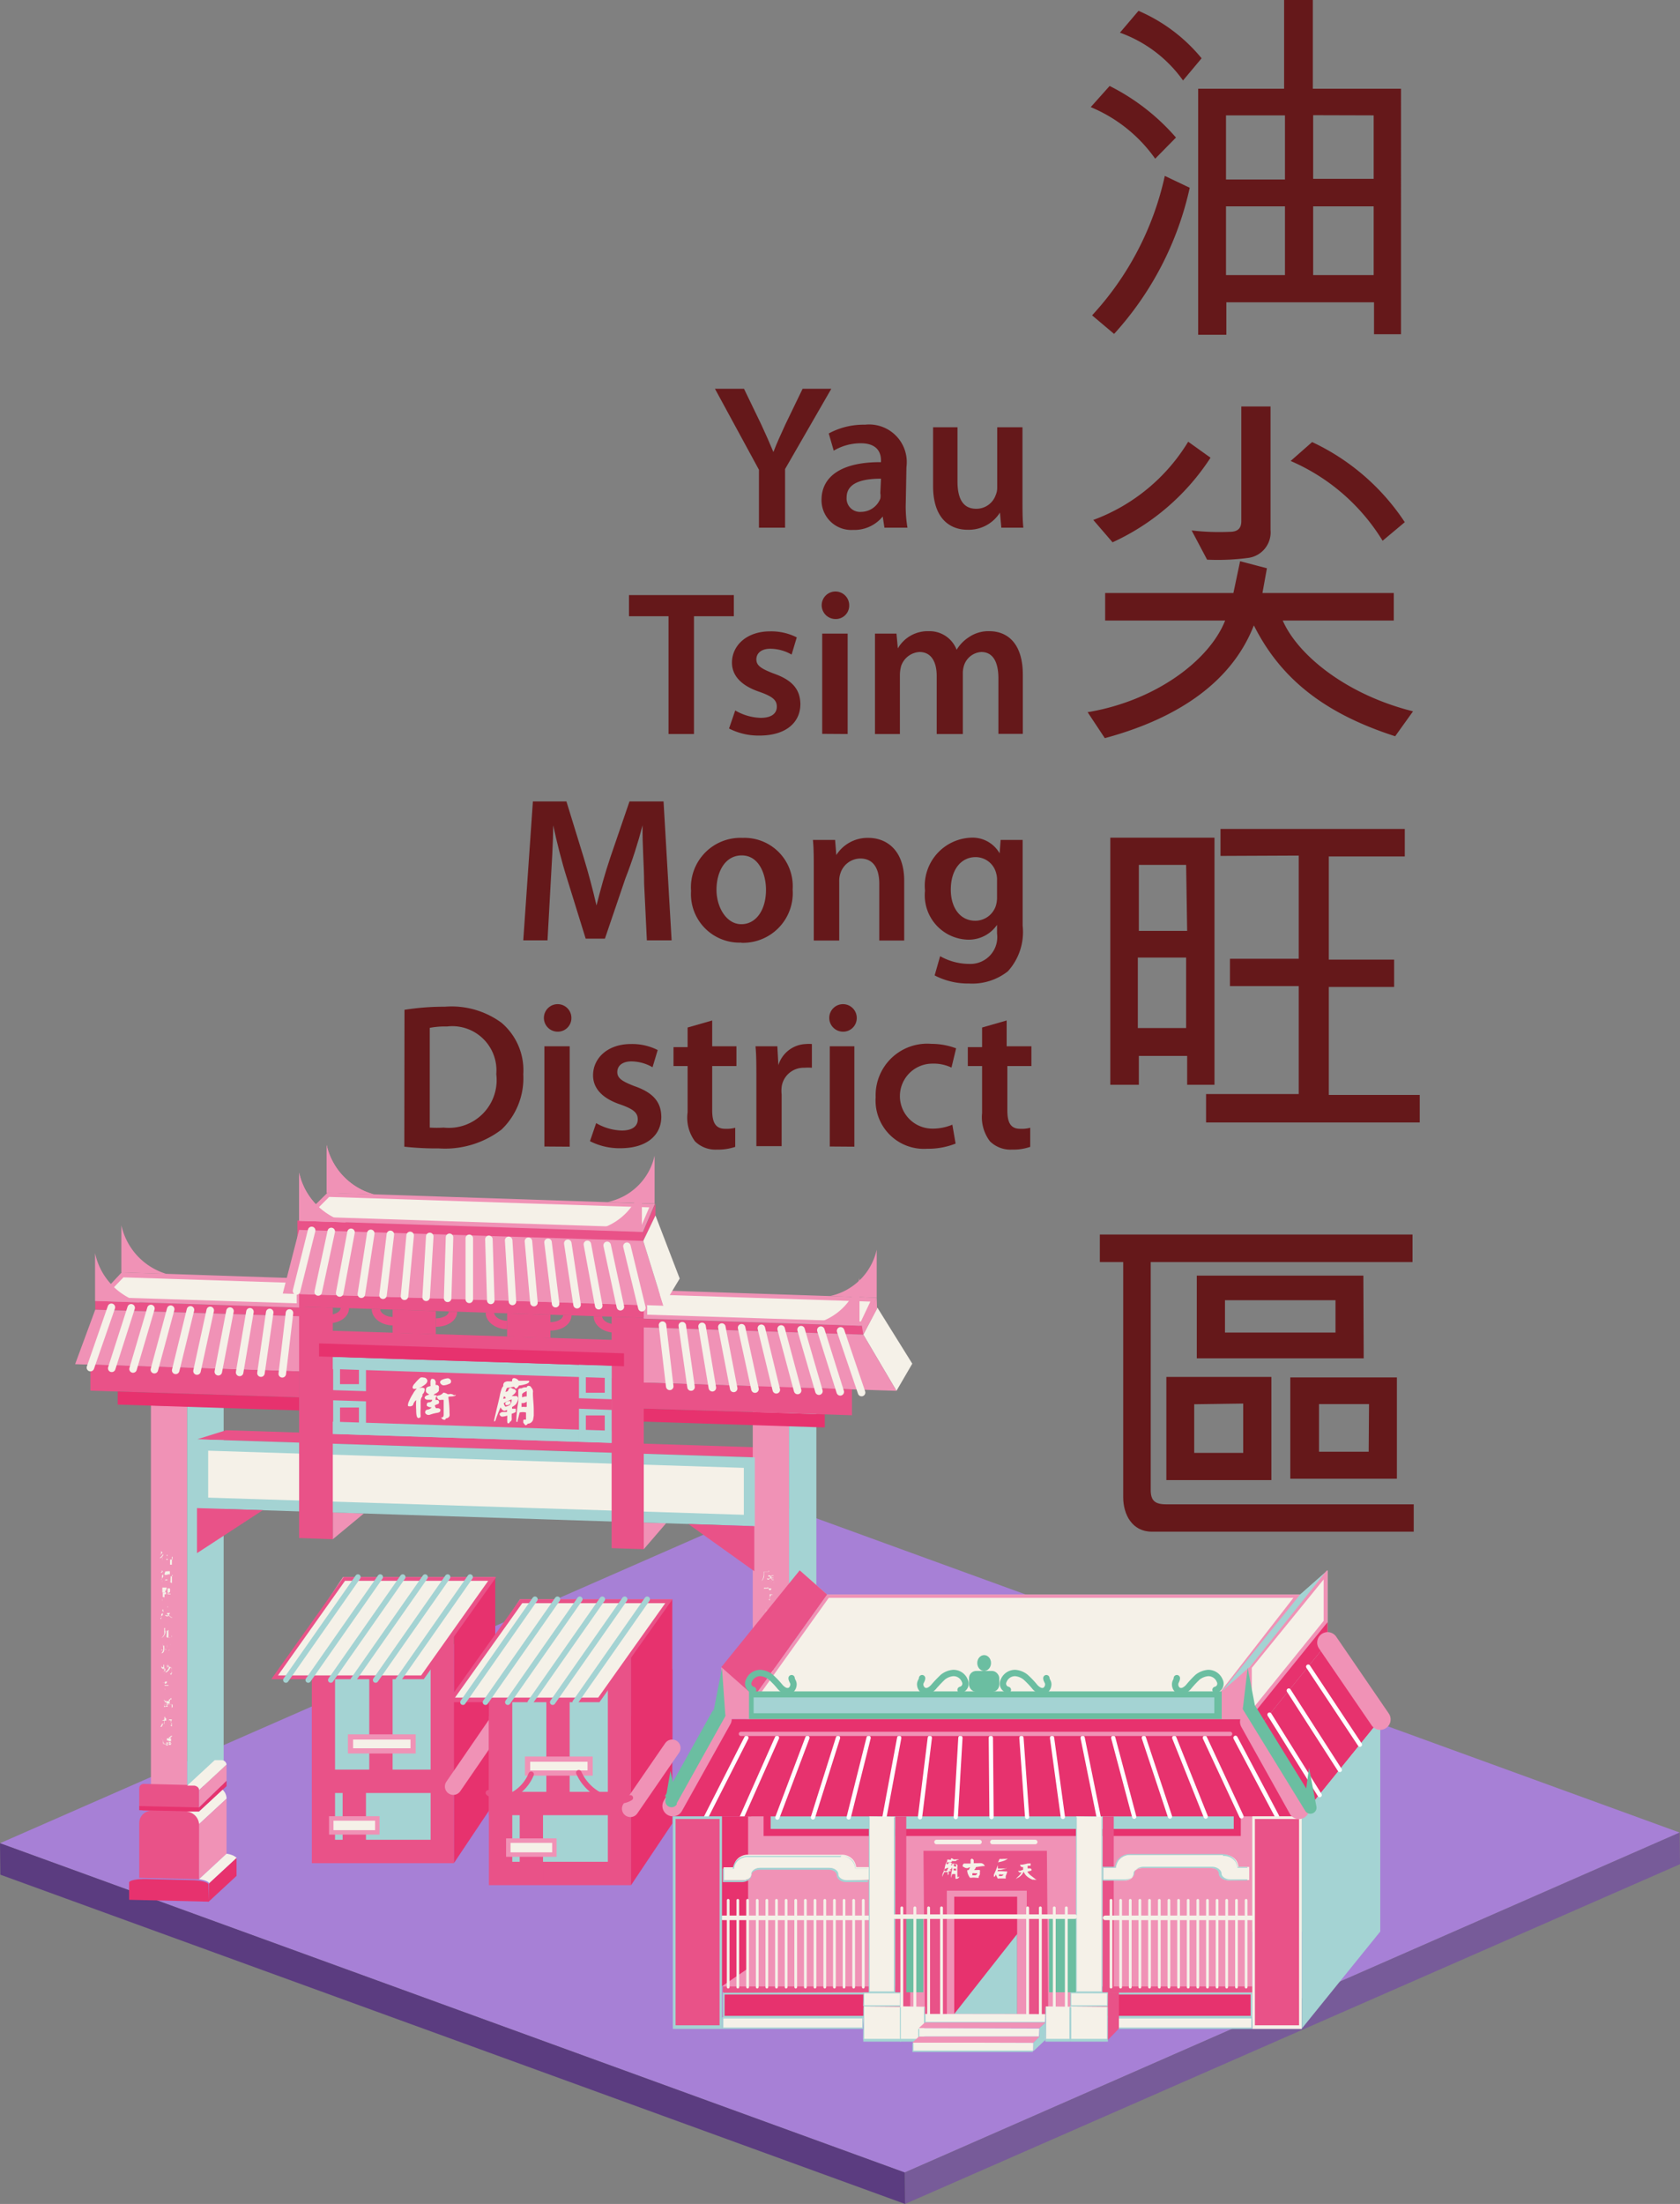 <svg xmlns="http://www.w3.org/2000/svg" width="97.73" height="128.18" viewBox="0 0 97.73 128.18">
  <rect x="0" y="0" width="97.73" height="128.18" fill="#808080" stroke="none"/>
  <g id="Layer_2" data-name="Layer 2">
    <g id="Icon">
      <g>
        <g>
          <path d="M67.2,9.23a8.64,8.64,0,0,0-3.75-3L64.55,5a12.53,12.53,0,0,1,3.86,3Zm-3.67,9.11a17.45,17.45,0,0,0,4.23-8.11l1.45.69a18.54,18.54,0,0,1-4.4,8.5ZM68.82,4.68A7.69,7.69,0,0,0,65.15,1.9L66.23.63A9.71,9.71,0,0,1,69.9,3.39ZM79.93,19.44l0-1.86-8.59,0,0,1.89-1.64,0V5.16h5V0h1.67V5.16h5.13V19.44Zm-8.61-9h3.43V6.71l-3.43,0ZM74.75,16V12H71.32v4Zm1.64-9.3V10.4h3.52V6.71ZM79.91,12H76.39v4h3.52Z" style="fill: #65181a"/>
          <path d="M81.16,42.82c-4-1.29-6.62-3.26-8.22-6.45-1.38,3.54-4.81,5.52-8.67,6.56l-1-1.51c3.93-.65,7.08-3,8-5.33H64.29v-1.6h7.46l.39-1.85,1.56.41-.26,1.44h7.64l0,1.6H74.62c.87,2,3.69,4.31,7.58,5.28ZM63.6,30.24a10.85,10.85,0,0,0,5.52-4.55l1.3.93a13.48,13.48,0,0,1-5.7,4.92Zm10.31.58a1.5,1.5,0,0,1-1.25,1.62,13.33,13.33,0,0,1-2.44.11l-.9-1.7a13.75,13.75,0,0,0,2.22.08c.47,0,.67-.21.67-.62V23.64h1.7Zm6.52.63a11.7,11.7,0,0,0-5.35-4.64l1.25-1.1a13.11,13.11,0,0,1,5.39,4.66Z" style="fill: #65181a"/>
          <path d="M64.59,48.72h6.06V63.09H69.06V61.41l-2.81,0v1.68H64.59ZM69,50.3H66.25v3.84l2.81,0Zm0,5.39c-.91,0-1.94,0-2.81,0v4.1h2.81ZM71,49.78V48.21l10.72,0,0,1.6H77.3v6h3.8v1.59H77.3v6.28h5.29l0,1.6-12.43,0V63.63h5.39V57.35h-4V55.76l4,0v-6Z" style="fill: #65181a"/>
          <path d="M82.24,89.08H67c-1.14,0-1.66-1-1.66-2V73.4l-1.36,0v-1.6l18.19,0v1.6H66.94l0,13.25c0,.6.22.84.89.84H82.24Zm-8.28-3H67.85v-6l6.11,0Zm-4.49-4.41v2.83l2.85,0,0-2.87ZM79.33,79l-9.71,0,0-4.81h9.69ZM71.26,77.5h6.43V75.62H71.26Zm10,2.61V86H75.06V80.11Zm-1.62,1.55-2.91,0v2.77l2.89,0Z" style="fill: #65181a"/>
        </g>
        <g>
          <path d="M44.15,30.69V27.32l-2.56-4.71h1.69l1,2.07c.28.6.48,1.06.71,1.61h0c.2-.52.42-1,.7-1.61l1-2.07h1.67l-2.69,4.67v3.41Z" style="fill: #65181a"/>
          <path d="M52.69,29.29a7.17,7.17,0,0,0,.1,1.4H51.45l-.1-.65h0a2.13,2.13,0,0,1-1.73.78,1.73,1.73,0,0,1-1.83-1.74c0-1.46,1.31-2.22,3.46-2.2v-.1c0-.38-.15-1-1.18-1a3.08,3.08,0,0,0-1.57.43l-.29-1a4.25,4.25,0,0,1,2.11-.51,2.19,2.19,0,0,1,2.41,2.47Zm-1.44-1.45c-1,0-2,.2-2,1.09a.78.78,0,0,0,.84.84A1.21,1.21,0,0,0,51.21,29a.85.85,0,0,0,0-.32Z" style="fill: #65181a"/>
          <path d="M59.48,28.94c0,.69,0,1.27.05,1.75H58.25l-.08-.88h0a2.14,2.14,0,0,1-1.89,1c-1,0-2-.63-2-2.54V24.85H55.7V28c0,1,.32,1.59,1.09,1.59a1.19,1.19,0,0,0,1.13-.79,1.06,1.06,0,0,0,.09-.45V24.85h1.47Z" style="fill: #65181a"/>
          <path d="M38.89,35.84h-2.3V34.61h6.1v1.23H40.37v6.85H38.89Z" style="fill: #65181a"/>
          <path d="M42.77,41.32a3.11,3.11,0,0,0,1.48.43c.65,0,.94-.27.94-.65s-.24-.59-1-.86c-1.14-.38-1.61-1-1.61-1.7,0-1,.86-1.82,2.21-1.82a3.27,3.27,0,0,1,1.56.35l-.3,1a2.52,2.52,0,0,0-1.24-.34c-.52,0-.81.26-.81.62s.28.54,1,.82c1.07.37,1.55.91,1.56,1.78,0,1.06-.83,1.83-2.38,1.83a3.76,3.76,0,0,1-1.77-.41Z" style="fill: #65181a"/>
          <path d="M48.56,36a.8.8,0,1,1,.84-.79.78.78,0,0,1-.84.79Zm-.73,6.68V36.85h1.48v5.84Z" style="fill: #65181a"/>
          <path d="M50.9,38.59c0-.67,0-1.24,0-1.74h1.25l.08.86h0a2,2,0,0,1,1.8-1,1.68,1.68,0,0,1,1.62,1.08h0a2.26,2.26,0,0,1,.71-.73,2,2,0,0,1,1.2-.35c1,0,1.94.66,1.94,2.53v3.44H58.08V39.46c0-1-.34-1.54-1-1.54a1.13,1.13,0,0,0-1,.78,1.49,1.49,0,0,0-.07.49v3.5H54.49V39.31c0-.82-.32-1.39-1-1.39a1.2,1.2,0,0,0-1.07.82,2.08,2.08,0,0,0-.07.5v3.45H50.9Z" style="fill: #65181a"/>
          <path d="M37.47,51.39c0-1-.11-2.29-.09-3.39h0c-.26,1-.6,2.07-1,3.09l-1.19,3.5H34.07L33,51.14c-.32-1-.6-2.13-.82-3.14h0c0,1-.09,2.34-.15,3.44l-.18,3.25H30.44L31,46.61h1.95l1,3.25c.29.94.54,1.9.75,2.8h0c.22-.87.49-1.87.81-2.81l1.11-3.24H38.6l.47,8.08H37.63Z" style="fill: #65181a"/>
          <path d="M43.13,54.82a2.82,2.82,0,0,1-2.93-3,2.88,2.88,0,0,1,3-3.09,2.81,2.81,0,0,1,2.91,3,2.89,2.89,0,0,1-3,3.1Zm0-1.07c.84,0,1.43-.81,1.43-2,0-.91-.41-2-1.41-2s-1.47,1-1.47,2,.57,2,1.44,2Z" style="fill: #65181a"/>
          <path d="M47.34,50.59c0-.67,0-1.24-.05-1.74h1.29l.07.88h0a2.15,2.15,0,0,1,1.87-1c1,0,2.08.66,2.08,2.5v3.47H51.15v-3.3c0-.84-.31-1.47-1.11-1.47a1.23,1.23,0,0,0-1.15.86,1.33,1.33,0,0,0-.07.47v3.44H47.34Z" style="fill: #65181a"/>
          <path d="M59.49,53.84a3.39,3.39,0,0,1-.86,2.65,3.34,3.34,0,0,1-2.26.71,4.23,4.23,0,0,1-2-.47l.32-1.12a3.45,3.45,0,0,0,1.7.45A1.56,1.56,0,0,0,58,54.29v-.5h0a2,2,0,0,1-1.71.86,2.58,2.58,0,0,1-2.48-2.85,2.8,2.8,0,0,1,2.65-3.08,1.81,1.81,0,0,1,1.69.91h0l.06-.78h1.28c0,.4,0,.88,0,1.68ZM58,51.19a1.25,1.25,0,0,0-.05-.4,1.23,1.23,0,0,0-1.2-.94c-.83,0-1.44.71-1.44,1.9,0,1,.51,1.8,1.43,1.8a1.26,1.26,0,0,0,1.2-.9,1.7,1.7,0,0,0,.06-.51Z" style="fill: #65181a"/>
          <path d="M23.53,58.73a14.69,14.69,0,0,1,2.35-.18,4.91,4.91,0,0,1,3.29.93,3.62,3.62,0,0,1,1.27,3,4.14,4.14,0,0,1-1.26,3.21,5.41,5.41,0,0,1-3.66,1.1,16.68,16.68,0,0,1-2-.1ZM25,65.58a6.45,6.45,0,0,0,.81,0,2.78,2.78,0,0,0,3.06-3.11A2.57,2.57,0,0,0,26,59.7a4.66,4.66,0,0,0-1,.08Z" style="fill: #65181a"/>
          <path d="M32.4,60a.8.8,0,1,1,.84-.79.79.79,0,0,1-.84.79Zm-.73,6.68V60.85h1.47v5.84Z" style="fill: #65181a"/>
          <path d="M34.68,65.32a3.12,3.12,0,0,0,1.49.43c.64,0,.93-.27.93-.65s-.24-.59-1-.86c-1.14-.38-1.6-1-1.6-1.7,0-1,.85-1.82,2.2-1.82a3.27,3.27,0,0,1,1.56.35l-.3,1a2.51,2.51,0,0,0-1.23-.34c-.53,0-.82.26-.82.62s.28.54,1,.82c1.07.37,1.55.91,1.56,1.78,0,1.06-.83,1.83-2.38,1.83a3.76,3.76,0,0,1-1.77-.41Z" style="fill: #65181a"/>
          <path d="M41.43,59.35v1.5h1.41V62H41.43v2.57c0,.72.2,1.08.76,1.08a1.91,1.91,0,0,0,.58-.06l0,1.11a3.08,3.08,0,0,1-1.07.16,1.69,1.69,0,0,1-1.27-.48A2.31,2.31,0,0,1,40,64.69V62h-.82v-1.1H40V59.76Z" style="fill: #65181a"/>
          <path d="M44,62.73c0-.79,0-1.36-.05-1.88h1.27l.06,1.1h0a1.74,1.74,0,0,1,1.6-1.23,1.83,1.83,0,0,1,.35,0v1.38a2.76,2.76,0,0,0-.44,0,1.29,1.29,0,0,0-1.32,1.11,2.09,2.09,0,0,0,0,.45v3H44Z" style="fill: #65181a"/>
          <path d="M49,60a.8.8,0,1,1,.84-.79A.79.79,0,0,1,49,60Zm-.73,6.68V60.85H49.7v5.84Z" style="fill: #65181a"/>
          <path d="M55.59,66.51a4.31,4.31,0,0,1-1.65.3,2.81,2.81,0,0,1-3-3,3,3,0,0,1,3.25-3.1,4.06,4.06,0,0,1,1.43.26l-.27,1.12a2.42,2.42,0,0,0-1.11-.23,1.89,1.89,0,0,0,0,3.78,2.93,2.93,0,0,0,1.16-.23Z" style="fill: #65181a"/>
          <path d="M58.56,59.35v1.5H60V62h-1.4v2.57c0,.72.19,1.08.75,1.08a1.87,1.87,0,0,0,.58-.06l0,1.11a3,3,0,0,1-1.06.16,1.7,1.7,0,0,1-1.28-.48,2.31,2.31,0,0,1-.46-1.64V62h-.83v-1.1h.83V59.76Z" style="fill: #65181a"/>
        </g>
        <g style="isolation: isolate">
          <polygon points="52.63 126.35 0 107.2 45.09 87.43 97.71 106.58 52.63 126.35" style="fill: #a780d6"/>
          <polygon points="52.65 128.18 52.63 126.35 97.71 106.58 97.73 108.42 52.65 128.18" style="fill: #775b99"/>
          <polygon points="0.02 109.03 0 107.2 52.63 126.35 52.65 128.18 0.02 109.03" style="fill: #5b3c80"/>
        </g>
        <g>
          <g>
            <g>
              <g>
                <rect x="18.81" y="99.21" width="6.92" height="8.46" style="fill: #a4d3d3"/>
                <path d="M25.05,99.89V107H19.49v-7.1h5.56m1.36-1.36H18.14v9.82h8.27V98.53Z" style="fill: #e95288"/>
              </g>
              <polygon points="28.81 104.76 26.41 108.35 26.41 98.53 28.81 95.79 28.81 104.76" style="fill: #e7326e"/>
              <line x1="20.61" y1="99.29" x2="20.61" y2="108.08" style="fill: none;stroke: #e95288;stroke-miterlimit: 10;stroke-width: 1.357px"/>
            </g>
            <polyline points="18.14 94.46 19.95 91.72 28.81 91.72 26.41 94.46 18.14 94.46" style="fill: #f092b6"/>
            <g>
              <rect x="18.81" y="95.14" width="6.92" height="8.46" style="fill: #a4d3d3"/>
              <path d="M25.05,95.82v7.1H19.49v-7.1h5.56m1.36-1.36H18.14v9.82h8.27V94.46Z" style="fill: #e95288"/>
            </g>
            <polygon points="28.81 100.69 26.41 104.28 26.41 94.46 28.81 91.72 28.81 100.69" style="fill: #e7326e"/>
            <line x1="22.16" y1="94.87" x2="22.16" y2="104" style="fill: none;stroke: #e95288;stroke-miterlimit: 10;stroke-width: 1.357px"/>
            <rect x="20.39" y="101.02" width="3.64" height="0.81" style="fill: #f5f1e8;stroke: #f092b6;stroke-miterlimit: 10;stroke-width: 0.302px"/>
            <rect x="19.27" y="105.76" width="2.68" height="0.81" style="fill: #f5f1e8;stroke: #f092b6;stroke-miterlimit: 10;stroke-width: 0.259px"/>
            <line x1="26.37" y1="103.9" x2="28.8" y2="100.36" style="fill: none;stroke: #f092b6;stroke-linecap: round;stroke-linejoin: round;stroke-width: 0.98px"/>
            <g>
              <polygon points="15.96 97.55 20.01 91.83 28.61 91.83 24.55 97.55 15.96 97.55" style="fill: #f5f1e8"/>
              <path d="M28.4,91.94l-3.9,5.5H16.17l3.9-5.5H28.4m.43-.22H20l-4.22,5.94h8.87l4.22-5.94Z" style="fill: #e95288"/>
            </g>
            <g>
              <line x1="20.82" y1="91.72" x2="16.63" y2="97.71" style="fill: none;stroke: #a4d3d3;stroke-linecap: round;stroke-linejoin: round;stroke-width: 0.318px"/>
              <line x1="22.12" y1="91.72" x2="17.93" y2="97.71" style="fill: none;stroke: #a4d3d3;stroke-linecap: round;stroke-linejoin: round;stroke-width: 0.318px"/>
              <line x1="23.43" y1="91.72" x2="19.24" y2="97.71" style="fill: none;stroke: #a4d3d3;stroke-linecap: round;stroke-linejoin: round;stroke-width: 0.318px"/>
              <line x1="24.73" y1="91.72" x2="20.54" y2="97.71" style="fill: none;stroke: #a4d3d3;stroke-linecap: round;stroke-linejoin: round;stroke-width: 0.318px"/>
              <line x1="26.04" y1="91.72" x2="21.85" y2="97.71" style="fill: none;stroke: #a4d3d3;stroke-linecap: round;stroke-linejoin: round;stroke-width: 0.318px"/>
              <line x1="27.35" y1="91.72" x2="23.16" y2="97.71" style="fill: none;stroke: #a4d3d3;stroke-linecap: round;stroke-linejoin: round;stroke-width: 0.318px"/>
            </g>
          </g>
          <g>
            <g>
              <g>
                <rect x="29.12" y="100.5" width="6.92" height="8.46" style="fill: #a4d3d3"/>
                <path d="M35.36,101.18v7.1H29.8v-7.1h5.56m1.35-1.36H28.44v9.82h8.27V99.82Z" style="fill: #e95288"/>
              </g>
              <polygon points="39.11 106.05 36.71 109.64 36.71 99.82 39.11 97.08 39.11 106.05" style="fill: #e7326e"/>
              <line x1="30.91" y1="100.58" x2="30.91" y2="109.37" style="fill: none;stroke: #e95288;stroke-miterlimit: 10;stroke-width: 1.357px"/>
            </g>
            <polyline points="28.44 95.75 30.25 93.01 39.11 93.01 36.71 95.75 28.44 95.75" style="fill: #f092b6"/>
            <g>
              <rect x="29.12" y="96.43" width="6.92" height="8.46" style="fill: #a4d3d3"/>
              <path d="M35.36,97.11v7.1H29.8v-7.1h5.56m1.35-1.36H28.44v9.82h8.27V95.75Z" style="fill: #e95288"/>
            </g>
            <polygon points="39.11 101.98 36.71 105.57 36.71 95.75 39.11 93.01 39.11 101.98" style="fill: #e7326e"/>
            <line x1="32.46" y1="96.16" x2="32.46" y2="105.29" style="fill: none;stroke: #e95288;stroke-miterlimit: 10;stroke-width: 1.357px"/>
            <rect x="30.69" y="102.31" width="3.64" height="0.81" style="fill: #f5f1e8;stroke: #f092b6;stroke-miterlimit: 10;stroke-width: 0.302px"/>
            <rect x="29.57" y="107.05" width="2.68" height="0.81" style="fill: #f5f1e8;stroke: #f092b6;stroke-miterlimit: 10;stroke-width: 0.259px"/>
            <line x1="36.67" y1="105.19" x2="39.1" y2="101.66" style="fill: none;stroke: #f092b6;stroke-linecap: round;stroke-linejoin: round;stroke-width: 0.98px"/>
            <g>
              <polygon points="26.26 98.84 30.32 93.13 38.92 93.13 34.86 98.84 26.26 98.84" style="fill: #f5f1e8"/>
              <path d="M38.7,93.24l-3.9,5.49H26.47l3.91-5.49H38.7m.43-.23H30.26L26,99h8.87L39.13,93Z" style="fill: #e95288"/>
            </g>
            <g>
              <line x1="31.12" y1="93.01" x2="26.93" y2="99" style="fill: none;stroke: #a4d3d3;stroke-linecap: round;stroke-linejoin: round;stroke-width: 0.318px"/>
              <line x1="32.43" y1="93.01" x2="28.24" y2="99" style="fill: none;stroke: #a4d3d3;stroke-linecap: round;stroke-linejoin: round;stroke-width: 0.318px"/>
              <line x1="33.73" y1="93.01" x2="29.54" y2="99" style="fill: none;stroke: #a4d3d3;stroke-linecap: round;stroke-linejoin: round;stroke-width: 0.318px"/>
              <line x1="35.04" y1="93.01" x2="30.85" y2="99" style="fill: none;stroke: #a4d3d3;stroke-linecap: round;stroke-linejoin: round;stroke-width: 0.318px"/>
              <line x1="36.34" y1="93.01" x2="32.15" y2="99" style="fill: none;stroke: #a4d3d3;stroke-linecap: round;stroke-linejoin: round;stroke-width: 0.318px"/>
              <line x1="37.65" y1="93.01" x2="33.46" y2="99" style="fill: none;stroke: #a4d3d3;stroke-linecap: round;stroke-linejoin: round;stroke-width: 0.318px"/>
            </g>
          </g>
          <path d="M28.41,104.27a1.31,1.31,0,0,0,1.49.08,2.39,2.39,0,0,0,1-1.16" style="fill: none;stroke: #e95288;stroke-linecap: round;stroke-linejoin: round;stroke-width: 0.318px"/>
          <path d="M33.67,103.1a2.76,2.76,0,0,0,2,1.58,1.21,1.21,0,0,0,1-.12" style="fill: none;stroke: #e95288;stroke-linecap: round;stroke-linejoin: round;stroke-width: 0.318px"/>
        </g>
        <g>
          <polyline points="37.45 90.1 38.75 88.59 37.45 88.55 37.45 90.1" style="fill: #f092b6"/>
          <polyline points="19.36 89.52 21.17 88.02 19.36 87.96 19.36 89.52" style="fill: #f092b6"/>
          <g>
            <path d="M24.7,80.76h0a.29.29,0,0,1,0,.09.36.36,0,0,1-.13.25.13.13,0,0,1,0,.08.16.16,0,0,1-.05.1.6.6,0,0,0-.05.26c0,.15,0,.28,0,.38a2.63,2.63,0,0,0,0,.41c0,.07,0,.12-.11.14s-.15-.15-.15-.47a4.54,4.54,0,0,1,0-.57.51.51,0,0,0-.18.28.22.22,0,0,1-.2.08c-.07,0-.1,0-.1-.07a.64.64,0,0,1,.07-.24,2.71,2.71,0,0,1,.23-.43,1.13,1.13,0,0,1,.25-.32.23.23,0,0,1,.15,0A.25.25,0,0,1,24.7,80.76Zm-.24-.64a.34.34,0,0,1,.19,0,.2.2,0,0,1,.15.06.19.19,0,0,1,.06.13c0,.1-.09.2-.26.3a.82.82,0,0,1-.43.16.21.21,0,0,1-.12,0,.11.11,0,0,1-.05-.09.44.44,0,0,1,.13-.22A2.39,2.39,0,0,1,24.46,80.12Zm2.06,1c0,.06-.11.09-.29.1s-.14,0-.14.11a.11.11,0,0,0,0,0,5.87,5.87,0,0,1,.06.85.68.68,0,0,1,0,.17.22.22,0,0,1-.15.13.11.11,0,0,0-.1.09.13.13,0,0,1-.08,0,.17.17,0,0,1-.11-.06.11.11,0,0,0-.1-.07s-.06,0-.06,0a.06.06,0,0,1,0,0,.08.08,0,0,0,0,0s0,0,0,0l.06,0h.08c.08,0,.12-.06.12-.17v-.85a.57.57,0,0,0-.18,0l-.05,0c-.07,0-.12-.06-.16-.16s-.06,0-.08.05a.21.21,0,0,1,0,.06v.05c.12,0,.19,0,.2.12s-.07.11-.18.16-.05.09,0,.2l.13,0a.21.21,0,0,1,.13.07c0,.1,0,.17-.19.2a2.33,2.33,0,0,0-.45.12l-.09,0a.21.21,0,0,1-.16-.13q0-.16.15-.18a.36.36,0,0,0,.23-.13.42.42,0,0,1-.28-.09.22.22,0,0,1,0-.1s0-.09.12-.1.19-.06.19-.15H24.9a.2.2,0,0,1-.2-.1c0-.09.07-.15.27-.2v0s0,0-.08-.06a.2.2,0,0,1-.11-.11.25.25,0,0,1,0-.14c0-.08.06-.14.19-.17s.06,0,.07-.12v-.16a.26.26,0,0,1,.06-.15.1.1,0,0,1,.08,0c.05,0,.1,0,.16.14a.27.27,0,0,1,0,.12.28.28,0,0,1,0,.09h.07a.14.14,0,0,1,.12.08.37.37,0,0,1,0,.16.3.3,0,0,1,0,.1.41.41,0,0,1-.2.16.18.18,0,0,0-.1.09h.09a.08.08,0,0,1,.09.06.7.7,0,0,1,.19-.06.54.54,0,0,0,.19-.14.06.06,0,0,1,.05,0,.51.51,0,0,1,.19.08.27.27,0,0,0,.13,0,.09.09,0,0,1,.09,0,.25.25,0,0,1,.16.07A.23.23,0,0,1,26.52,81.13Zm-.28-.82h0c0,.09,0,.16-.15.2a.8.8,0,0,1-.28.07.21.21,0,0,1-.15-.07.17.17,0,0,1-.06-.11c0-.07.06-.13.18-.17a1,1,0,0,1,.27-.06A.21.21,0,0,1,26.24,80.31Z" style="fill: #fff294"/>
            <path d="M30.79,80.33q0,.09-.15.15a1.8,1.8,0,0,1-.45.1c-.07.12-.14.18-.2.18l0,0-.09-.11-.41.07a.76.76,0,0,0-.08.24l.14-.06a.32.32,0,0,1,.13-.2.63.63,0,0,1,.17.08.17.17,0,0,1,.17.14.4.4,0,0,1-.15.19l-.11.09v0a.45.45,0,0,1,.18,0,.24.24,0,0,1,.13,0,.17.17,0,0,1,.07.13.66.66,0,0,1-.14.35,1,1,0,0,1-.21.15.62.62,0,0,0,0,.1l.19,0H30A.2.2,0,0,1,30,82a.24.24,0,0,1,0,.12.77.77,0,0,1-.23.1,2.63,2.63,0,0,0,0,.31.19.19,0,0,1-.12.17c0,.06-.05.08-.08.08s-.05,0-.06-.09,0-.27,0-.36a1.06,1.06,0,0,1-.29.06.16.16,0,0,1-.16-.16.24.24,0,0,1,.21-.11l.22,0a.62.62,0,0,0,0-.13.29.29,0,0,1-.16.06.25.25,0,0,1-.12-.07.51.51,0,0,1-.09-.13,6.87,6.87,0,0,0-.3.77s-.05.06-.07.05,0,0,0-.1l.14-.61c.07-.28.13-.53.18-.76a2.46,2.46,0,0,1,.12-.45.56.56,0,0,1,.09-.14.24.24,0,0,1,.05-.2.35.35,0,0,1,.26-.07h.2c0-.1,0-.17.1-.19a.36.36,0,0,1,.28.15,2.08,2.08,0,0,0,.25,0l.22,0,.11,0A.13.13,0,0,1,30.79,80.33Zm-1.38,1v-.07a.24.24,0,0,1-.09-.06l-.05.15h0Zm.35.06a2.77,2.77,0,0,0-.46.22.54.54,0,0,0,.1.2.62.62,0,0,0,.26-.1A.42.42,0,0,0,29.76,81.37Zm-.06.24a.6.6,0,0,1-.15.09h-.1s-.05,0-.05-.07a.07.07,0,0,1,0-.06.3.3,0,0,1,.23-.11.06.06,0,0,1,.07.07A.11.11,0,0,1,29.7,81.61Zm1.32.9h0a.33.33,0,0,1-.32.27q-.06.09-.12.09a.13.13,0,0,1-.08-.08.18.18,0,0,1-.06-.08s0-.07,0-.1,0-.06.08-.07a.1.1,0,0,0,.08,0s0-.09,0-.19v-.22a.77.77,0,0,0-.37,0l-.12.47a.25.25,0,0,1,0,.07s-.05,0-.07,0,0,0,0-.07,0-.48.11-1.09h0l0-.67c0-.07.06-.11.11-.11a.11.11,0,0,1,.07,0,.47.47,0,0,1,.31-.06c0-.06.07-.1.12-.09s.1,0,.16.12A.31.31,0,0,1,31,81c0,.33.05.66.05,1,0,.09,0,.2,0,.33Zm-.38-.71v-.3a.41.41,0,0,1-.3.08l0,.23a.91.91,0,0,1,.23,0Zm0-.59h0c0-.07,0-.15,0-.27s-.06,0-.12,0a.44.44,0,0,0-.15.12v.19h0S30.45,81.23,30.63,81.21Z" style="fill: #fff294"/>
          </g>
          <g>
            <polygon points="10.89 103.84 8.78 103.79 8.78 81.74 10.89 81.79 10.89 103.84" style="fill: #f092b6"/>
            <polygon points="13.01 103.89 10.89 103.84 10.89 81.79 13.01 81.84 13.01 103.89" style="fill: #a4d3d3"/>
            <path d="M11.31,105.37l-2.94-.07A.27.27,0,0,1,8.1,105v-1a.26.26,0,0,1,.27-.25l2.94.07a.27.27,0,0,1,.27.26v1A.26.26,0,0,1,11.31,105.37Z" style="fill: #e95288"/>
            <path d="M11.58,109.29l-3.48-.08V106a.72.72,0,0,1,.76-.69l2,0a.75.75,0,0,1,.76.73Z" style="fill: #e95288"/>
            <path d="M12.16,110.6l-4.65-.11v-1c0-.13.46-.22,1-.21l2.62.07c.56,0,1,.13,1,.25Z" style="fill: #e7326e"/>
            <polygon points="11.58 105.36 8.1 105.28 8.1 105.04 11.58 105.12 11.58 105.36" style="fill: #e7326e"/>
            <path d="M11.58,104.11l1.6-1.48a.29.29,0,0,0-.28-.26h-.41l-1.6,1.48h.42S11.58,103.89,11.58,104.11Z" style="fill: #f5f1e8"/>
            <polygon points="11.58 104.11 11.58 105.12 13.18 103.57 13.18 102.63 11.58 104.11" style="fill: #f092b6"/>
            <polygon points="11.58 105.12 11.58 105.36 13.18 103.88 13.18 103.57 11.58 105.12" style="fill: #e7326e"/>
            <path d="M10.82,105.36a.79.79,0,0,1,.76.73l1.6-1.48a.71.71,0,0,0-.23-.52l-1.37,1.27Z" style="fill: #f5f1e8"/>
            <polygon points="11.58 106.09 11.58 109.29 13.18 107.81 13.18 104.61 11.58 106.09" style="fill: #f092b6"/>
            <path d="M11.58,109.29s.58.09.58.25l1.6-1.48c.05,0-.16-.13-.19-.14a1.43,1.43,0,0,0-.39-.11Z" style="fill: #f5f1e8"/>
            <polygon points="12.16 109.54 12.16 110.58 13.76 109.1 13.76 108.06 12.16 109.54" style="fill: #e7326e"/>
          </g>
          <path d="M22.87,76.84c-.56,0-1-.33-1-.71" style="fill: none;stroke: #e95288;stroke-miterlimit: 10;stroke-width: 0.493px"/>
          <path d="M35.78,77.26c-.55,0-1-.33-1-.71" style="fill: none;stroke: #e95288;stroke-miterlimit: 10;stroke-width: 0.493px"/>
          <path d="M29.5,77.06c-.55,0-1-.34-1-.71" style="fill: none;stroke: #e95288;stroke-miterlimit: 10;stroke-width: 0.493px"/>
          <path d="M19.06,76.72c.56,0,1-.27,1-.65" style="fill: none;stroke: #e95288;stroke-miterlimit: 10;stroke-width: 0.493px"/>
          <path d="M25.35,76.92c.56,0,1-.27,1-.64" style="fill: none;stroke: #e95288;stroke-miterlimit: 10;stroke-width: 0.493px"/>
          <path d="M32,77.14c.56,0,1-.27,1-.65" style="fill: none;stroke: #e95288;stroke-miterlimit: 10;stroke-width: 0.493px"/>
          <polyline points="38.13 69.99 38.13 70.69 37.42 72.17 37.42 71.63" style="fill: #e95288"/>
          <polyline points="51.04 76.05 53.07 79.31 52.15 80.89 50.22 77.62 51.04 76.05" style="fill: #f5f1e8"/>
          <polygon points="18.47 76.08 5.54 75.66 5.54 76.17 18.47 76.59 18.47 76.08" style="fill: #e95288"/>
          <polygon points="37.14 76.69 37.14 77.19 50.22 77.62 50.22 77.11 37.14 76.69" style="fill: #e95288"/>
          <g>
            <path d="M37.53,76.58V76a.13.13,0,0,0-.12-.12l-19.92-.65a.18.18,0,0,0-.09,0,.11.11,0,0,0,0,.08v.57L5.81,75.55l1.36-1.42,43.65,1.45L50.15,77Z" style="fill: #f5f1e8"/>
            <path d="M7.18,74.29,50.63,75.7l-.55,1.16-12.43-.4V76a.24.24,0,0,0-.24-.24L17.5,75.11h0a.28.28,0,0,0-.17.07.23.23,0,0,0-.07.17v.45L6.08,75.44l1.1-1.15M7.08,74,5.53,75.66l12,.39v-.7L37.41,76v.69l12.82.42L51,75.47,7.08,74Z" style="fill: #f092b6"/>
          </g>
          <polyline points="11.46 83.71 13.16 83.18 45.47 84.22 45.47 84.81 11.46 83.71" style="fill: #e95288"/>
          <g>
            <polygon points="43.79 104.91 45.9 104.96 45.9 80.61 43.79 80.57 43.79 104.91" style="fill: #f092b6"/>
            <path d="M43.38,106.42l2.93.06a.25.25,0,0,0,.27-.25v-1a.27.27,0,0,0-.27-.26l-2.93,0a.25.25,0,0,0-.28.24v1A.28.28,0,0,0,43.38,106.42Z" style="fill: #e95288"/>
            <path d="M43.1,110.33l3.48.07v-3.2a.76.76,0,0,0-.76-.73l-2,0a.72.72,0,0,0-.76.7Z" style="fill: #e95288"/>
            <path d="M42.52,111.6l4.65.09v-1c0-.13-.46-.25-1-.26l-2.61,0c-.56,0-1,.08-1,.21Z" style="fill: #e7326e"/>
            <polygon points="43.1 106.4 46.58 106.47 46.58 106.23 43.1 106.16 43.1 106.4" style="fill: #e7326e"/>
            <polygon points="45.9 80.61 47.49 80.64 47.49 103.47 45.9 104.96 45.9 80.61" style="fill: #a4d3d3"/>
            <path d="M46.57,105.22l1.62-1.48a.28.28,0,0,0-.28-.26h-.42L45.87,105h.42S46.57,105,46.57,105.22Z" style="fill: #f5f1e8"/>
            <polygon points="46.57 105.22 46.57 106.23 48.19 104.67 48.19 103.74 46.57 105.22" style="fill: #f092b6"/>
            <polygon points="46.57 106.23 46.57 106.47 48.19 104.98 48.19 104.67 46.57 106.23" style="fill: #e7326e"/>
            <path d="M45.79,106.47a.81.81,0,0,1,.78.73l1.62-1.49a.64.64,0,0,0-.24-.51l-1.38,1.27Z" style="fill: #f5f1e8"/>
            <polygon points="46.57 107.2 46.57 110.4 48.19 108.92 48.19 105.71 46.57 107.2" style="fill: #f092b6"/>
            <path d="M46.57,110.4s.59.09.59.24l1.62-1.48s-.17-.13-.2-.14a1.32,1.32,0,0,0-.39-.1Z" style="fill: #f5f1e8"/>
            <polygon points="47.16 110.64 47.16 111.69 48.78 110.2 48.78 109.16 47.16 110.64" style="fill: #e7326e"/>
          </g>
          <g>
            <polygon points="37.45 80.41 52.15 80.89 50.22 77.62 37.45 77.2 37.45 80.41" style="fill: #f092b6"/>
            <polygon points="18.56 76.59 5.54 76.17 4.37 79.34 18.56 79.8 18.56 76.59" style="fill: #f092b6"/>
          </g>
          <polygon points="36.3 83.94 18.55 83.37 18.55 78.89 36.3 79.46 36.3 83.94" style="fill: #a4d3d3"/>
          <g>
            <polygon points="11.79 87.4 11.79 84.04 43.59 85.07 43.59 88.43 11.79 87.4" style="fill: #f5f1e8"/>
            <path d="M12.11,84.37l31.16,1V88.1l-31.16-1V84.37m-.65-.66v4l32.45,1.05v-4L11.46,83.71Z" style="fill: #a4d3d3"/>
          </g>
          <polygon points="37.45 76.64 17.4 75.99 17.4 75.26 37.45 75.91 37.45 76.64" style="fill: #e95288"/>
          <g>
            <polygon points="18.91 83.03 18.91 79.25 35.95 79.8 35.95 83.58 18.91 83.03" style="fill: #e95288"/>
            <path d="M19.26,79.62l16.34.53v3.06l-16.34-.53V79.62m-.7-.73v4.48l17.74.57V79.46l-17.74-.57Z" style="fill: #a4d3d3"/>
          </g>
          <polygon points="36.3 79.46 18.55 78.89 18.55 77.37 36.3 77.95 36.3 79.46" style="fill: #e95288"/>
          <polygon points="17.4 81.27 5.26 80.88 5.26 79.36 17.4 79.76 17.4 81.27" style="fill: #e95288"/>
          <polygon points="17.4 82.03 6.85 81.69 6.85 80.93 17.4 81.27 17.4 82.03" style="fill: #e7326e"/>
          <polygon points="47.98 83.02 37.42 82.68 37.42 81.92 47.98 82.26 47.98 83.02" style="fill: #e7326e"/>
          <polygon points="49.56 82.31 37.42 81.92 37.42 80.41 49.56 80.8 49.56 82.31" style="fill: #e95288"/>
          <polygon points="37.42 72.72 17.3 72.06 17.3 70.98 37.42 71.63 37.42 72.72" style="fill: #e95288"/>
          <polygon points="16.45 75.23 17.4 71.53 37.42 72.17 38.59 75.94 16.45 75.23" style="fill: #f092b6"/>
          <g>
            <line x1="18.13" y1="71.56" x2="17.25" y2="75.08" style="fill: none;stroke: #f5f1e8;stroke-linecap: round;stroke-linejoin: round;stroke-width: 0.437px"/>
            <line x1="19.27" y1="71.62" x2="18.51" y2="75.14" style="fill: none;stroke: #f5f1e8;stroke-linecap: round;stroke-linejoin: round;stroke-width: 0.437px"/>
            <line x1="20.42" y1="71.67" x2="19.76" y2="75.2" style="fill: none;stroke: #f5f1e8;stroke-linecap: round;stroke-linejoin: round;stroke-width: 0.437px"/>
            <line x1="21.57" y1="71.73" x2="21.02" y2="75.27" style="fill: none;stroke: #f5f1e8;stroke-linecap: round;stroke-linejoin: round;stroke-width: 0.437px"/>
            <line x1="22.71" y1="71.79" x2="22.28" y2="75.33" style="fill: none;stroke: #f5f1e8;stroke-linecap: round;stroke-linejoin: round;stroke-width: 0.437px"/>
            <line x1="23.86" y1="71.85" x2="23.53" y2="75.39" style="fill: none;stroke: #f5f1e8;stroke-linecap: round;stroke-linejoin: round;stroke-width: 0.437px"/>
            <line x1="25" y1="71.91" x2="24.79" y2="75.45" style="fill: none;stroke: #f5f1e8;stroke-linecap: round;stroke-linejoin: round;stroke-width: 0.437px"/>
            <line x1="26.15" y1="71.96" x2="26.04" y2="75.51" style="fill: none;stroke: #f5f1e8;stroke-linecap: round;stroke-linejoin: round;stroke-width: 0.437px"/>
            <line x1="27.3" y1="72.02" x2="27.3" y2="75.57" style="fill: none;stroke: #f5f1e8;stroke-linecap: round;stroke-linejoin: round;stroke-width: 0.437px"/>
            <line x1="28.44" y1="72.08" x2="28.55" y2="75.63" style="fill: none;stroke: #f5f1e8;stroke-linecap: round;stroke-linejoin: round;stroke-width: 0.437px"/>
            <line x1="29.59" y1="72.14" x2="29.81" y2="75.69" style="fill: none;stroke: #f5f1e8;stroke-linecap: round;stroke-linejoin: round;stroke-width: 0.437px"/>
            <line x1="30.74" y1="72.19" x2="31.06" y2="75.76" style="fill: none;stroke: #f5f1e8;stroke-linecap: round;stroke-linejoin: round;stroke-width: 0.437px"/>
            <line x1="31.88" y1="72.25" x2="32.32" y2="75.82" style="fill: none;stroke: #f5f1e8;stroke-linecap: round;stroke-linejoin: round;stroke-width: 0.437px"/>
            <line x1="33.03" y1="72.31" x2="33.57" y2="75.88" style="fill: none;stroke: #f5f1e8;stroke-linecap: round;stroke-linejoin: round;stroke-width: 0.437px"/>
            <line x1="34.17" y1="72.37" x2="34.83" y2="75.94" style="fill: none;stroke: #f5f1e8;stroke-linecap: round;stroke-linejoin: round;stroke-width: 0.437px"/>
            <line x1="35.32" y1="72.43" x2="36.09" y2="76" style="fill: none;stroke: #f5f1e8;stroke-linecap: round;stroke-linejoin: round;stroke-width: 0.437px"/>
            <line x1="36.47" y1="72.48" x2="37.34" y2="76.06" style="fill: none;stroke: #f5f1e8;stroke-linecap: round;stroke-linejoin: round;stroke-width: 0.437px"/>
          </g>
          <g>
            <line x1="6.48" y1="76.03" x2="5.26" y2="79.54" style="fill: none;stroke: #f5f1e8;stroke-linecap: round;stroke-linejoin: round;stroke-width: 0.437px"/>
            <line x1="7.63" y1="76.06" x2="6.5" y2="79.58" style="fill: none;stroke: #f5f1e8;stroke-linecap: round;stroke-linejoin: round;stroke-width: 0.437px"/>
            <line x1="8.78" y1="76.1" x2="7.74" y2="79.62" style="fill: none;stroke: #f5f1e8;stroke-linecap: round;stroke-linejoin: round;stroke-width: 0.437px"/>
            <line x1="9.93" y1="76.14" x2="8.98" y2="79.66" style="fill: none;stroke: #f5f1e8;stroke-linecap: round;stroke-linejoin: round;stroke-width: 0.437px"/>
            <line x1="11.08" y1="76.18" x2="10.22" y2="79.7" style="fill: none;stroke: #f5f1e8;stroke-linecap: round;stroke-linejoin: round;stroke-width: 0.437px"/>
            <line x1="12.23" y1="76.21" x2="11.46" y2="79.74" style="fill: none;stroke: #f5f1e8;stroke-linecap: round;stroke-linejoin: round;stroke-width: 0.437px"/>
            <line x1="13.38" y1="76.25" x2="12.7" y2="79.78" style="fill: none;stroke: #f5f1e8;stroke-linecap: round;stroke-linejoin: round;stroke-width: 0.437px"/>
            <line x1="14.54" y1="76.29" x2="13.94" y2="79.82" style="fill: none;stroke: #f5f1e8;stroke-linecap: round;stroke-linejoin: round;stroke-width: 0.437px"/>
            <line x1="15.69" y1="76.33" x2="15.18" y2="79.86" style="fill: none;stroke: #f5f1e8;stroke-linecap: round;stroke-linejoin: round;stroke-width: 0.437px"/>
            <line x1="16.84" y1="76.36" x2="16.42" y2="79.9" style="fill: none;stroke: #f5f1e8;stroke-linecap: round;stroke-linejoin: round;stroke-width: 0.437px"/>
          </g>
          <g>
            <line x1="48.9" y1="77.4" x2="50.12" y2="80.99" style="fill: none;stroke: #f5f1e8;stroke-linecap: round;stroke-linejoin: round;stroke-width: 0.437px"/>
            <line x1="47.75" y1="77.36" x2="48.88" y2="80.95" style="fill: none;stroke: #f5f1e8;stroke-linecap: round;stroke-linejoin: round;stroke-width: 0.437px"/>
            <line x1="46.6" y1="77.33" x2="47.64" y2="80.91" style="fill: none;stroke: #f5f1e8;stroke-linecap: round;stroke-linejoin: round;stroke-width: 0.437px"/>
            <line x1="45.44" y1="77.29" x2="46.4" y2="80.87" style="fill: none;stroke: #f5f1e8;stroke-linecap: round;stroke-linejoin: round;stroke-width: 0.437px"/>
            <line x1="44.29" y1="77.25" x2="45.16" y2="80.83" style="fill: none;stroke: #f5f1e8;stroke-linecap: round;stroke-linejoin: round;stroke-width: 0.437px"/>
            <line x1="43.14" y1="77.22" x2="43.92" y2="80.79" style="fill: none;stroke: #f5f1e8;stroke-linecap: round;stroke-linejoin: round;stroke-width: 0.437px"/>
            <line x1="41.99" y1="77.18" x2="42.68" y2="80.75" style="fill: none;stroke: #f5f1e8;stroke-linecap: round;stroke-linejoin: round;stroke-width: 0.437px"/>
            <line x1="40.84" y1="77.14" x2="41.44" y2="80.71" style="fill: none;stroke: #f5f1e8;stroke-linecap: round;stroke-linejoin: round;stroke-width: 0.437px"/>
            <line x1="39.69" y1="77.1" x2="40.2" y2="80.67" style="fill: none;stroke: #f5f1e8;stroke-linecap: round;stroke-linejoin: round;stroke-width: 0.437px"/>
            <line x1="38.54" y1="77.07" x2="38.96" y2="80.63" style="fill: none;stroke: #f5f1e8;stroke-linecap: round;stroke-linejoin: round;stroke-width: 0.437px"/>
          </g>
          <g>
            <polygon points="17.68 70.87 19.1 69.45 37.95 70.1 37.35 71.51 17.68 70.87" style="fill: #f5f1e8"/>
            <path d="M19.11,69.61l18.66.61-.5,1.17L18,70.76l1.15-1.15m-.1-.24L17.4,71l20,.65.7-1.64L19,69.37Z" style="fill: #f092b6"/>
          </g>
          <path d="M5.53,72.88v2.78l2.63.09A3.82,3.82,0,0,1,5.53,72.88Z" style="fill: #f092b6"/>
          <path d="M51,72.68v2.79l-2.73-.09A3.54,3.54,0,0,0,51,72.68Z" style="fill: #f092b6"/>
          <path d="M50,74.32V77.1L47.29,77A3.52,3.52,0,0,0,50,74.32Z" style="fill: #f092b6"/>
          <path d="M7.06,71.26V74l2.62.09A3.81,3.81,0,0,1,7.06,71.26Z" style="fill: #f092b6"/>
          <g>
            <path d="M17.4,68.2V71l2.74.09A3.84,3.84,0,0,1,17.4,68.2Z" style="fill: #f092b6"/>
            <path d="M19,66.59v2.78l2.74.09A3.85,3.85,0,0,1,19,66.59Z" style="fill: #f092b6"/>
          </g>
          <g>
            <path d="M17.4,68.2V71l2.74.09A3.84,3.84,0,0,1,17.4,68.2Z" style="fill: #f092b6"/>
            <path d="M19,66.59v2.78l2.74.09A3.85,3.85,0,0,1,19,66.59Z" style="fill: #f092b6"/>
          </g>
          <path d="M37.34,68.85v2.78l-2.74-.09A3.53,3.53,0,0,0,37.34,68.85Z" style="fill: #f092b6"/>
          <path d="M38.08,67.21V70l-2.74-.09A3.53,3.53,0,0,0,38.08,67.21Z" style="fill: #f092b6"/>
          <polyline points="38.13 70.69 39.54 74.36 38.59 75.94 37.42 72.17 38.13 70.69" style="fill: #f5f1e8"/>
          <polygon points="51 75.47 51.02 76.12 50.22 77.62 50.14 77.11 51 75.47" style="fill: #f092b6"/>
          <polygon points="19.36 89.52 17.4 89.45 17.4 75.99 19.36 76.05 19.36 89.52" style="fill: #e95288"/>
          <g>
            <polygon points="25.35 77.6 22.84 77.52 22.84 76.16 25.35 76.25 25.35 77.6" style="fill: #e95288"/>
            <polygon points="32.02 77.82 29.5 77.74 29.5 76.38 32.02 76.46 32.02 77.82" style="fill: #e95288"/>
          </g>
          <polygon points="37.45 90.1 35.58 90.04 35.58 76.58 37.45 76.64 37.45 90.1" style="fill: #e95288"/>
          <polygon points="36.3 79.46 18.56 78.89 18.56 78.13 36.3 78.71 36.3 79.46" style="fill: #e7326e"/>
          <path d="M19.78,79.33l1.1,0V80.5l-1.1,0V79.33m-.4-.42v1.94l1.91.06V79l-1.91-.07Z" style="fill: #a4d3d3"/>
          <path d="M34.08,79.79l1.1,0V81l-1.1,0V79.79m-.4-.41v1.94l1.9.06V79.44l-1.9-.06Z" style="fill: #a4d3d3"/>
          <path d="M19.78,81.86l1.1,0V83l-1.1,0V81.86m-.4-.42v1.94l1.91.06V81.5l-1.91-.06Z" style="fill: #a4d3d3"/>
          <path d="M34.08,82.32l1.1,0v1.13l-1.1,0V82.32m-.4-.42v1.94l1.9.06V82l-1.9-.07Z" style="fill: #a4d3d3"/>
          <g>
            <path d="M24.7,80.76h0a.29.29,0,0,1,0,.09.36.36,0,0,1-.13.25.13.13,0,0,1,0,.08.16.16,0,0,1-.05.1.6.6,0,0,0-.05.26c0,.15,0,.28,0,.38a2.63,2.63,0,0,0,0,.41c0,.07,0,.12-.11.14s-.15-.15-.15-.47a4.54,4.54,0,0,1,0-.57.51.51,0,0,0-.18.28.22.22,0,0,1-.2.08c-.07,0-.1,0-.1-.07a.64.64,0,0,1,.07-.24,2.71,2.71,0,0,1,.23-.43,1.13,1.13,0,0,1,.25-.32.23.23,0,0,1,.15,0A.25.25,0,0,1,24.7,80.76Zm-.24-.64a.34.34,0,0,1,.19,0,.2.2,0,0,1,.15.06.19.19,0,0,1,.06.13c0,.1-.09.2-.26.3a.82.82,0,0,1-.43.16.21.21,0,0,1-.12,0,.11.11,0,0,1-.05-.09.44.44,0,0,1,.13-.22A2.39,2.39,0,0,1,24.46,80.12Zm2.06,1c0,.06-.11.09-.29.1s-.14,0-.14.11a.11.11,0,0,0,0,0,5.87,5.87,0,0,1,.06.85.68.68,0,0,1,0,.17.22.22,0,0,1-.15.13.11.11,0,0,0-.1.09.13.13,0,0,1-.08,0,.17.17,0,0,1-.11-.06.11.11,0,0,0-.1-.07s-.06,0-.06,0a.06.06,0,0,1,0,0,.08.08,0,0,0,0,0s0,0,0,0l.06,0h.08c.08,0,.12-.06.12-.17v-.85a.57.57,0,0,0-.18,0l-.05,0c-.07,0-.12-.06-.16-.16s-.06,0-.08.05a.21.21,0,0,1,0,.06v.05c.12,0,.19,0,.2.12s-.07.11-.18.16-.05.09,0,.2l.13,0a.21.21,0,0,1,.13.07c0,.1,0,.17-.19.2a2.33,2.33,0,0,0-.45.12l-.09,0a.21.21,0,0,1-.16-.13q0-.16.15-.18a.36.36,0,0,0,.23-.13.42.42,0,0,1-.28-.09.22.22,0,0,1,0-.1s0-.09.12-.1.19-.06.19-.15H24.9a.2.2,0,0,1-.2-.1c0-.09.07-.15.27-.2v0s0,0-.08-.06a.2.2,0,0,1-.11-.11.25.25,0,0,1,0-.14c0-.08.06-.14.19-.17s.06,0,.07-.12v-.16a.26.26,0,0,1,.06-.15.1.1,0,0,1,.08,0c.05,0,.1,0,.16.14a.27.27,0,0,1,0,.12.28.28,0,0,1,0,.09h.07a.14.14,0,0,1,.12.08.37.37,0,0,1,0,.16.3.3,0,0,1,0,.1.41.41,0,0,1-.2.16.18.18,0,0,0-.1.09h.09a.08.08,0,0,1,.09.06.7.7,0,0,1,.19-.06.54.54,0,0,0,.19-.14.06.06,0,0,1,.05,0,.51.51,0,0,1,.19.08.27.27,0,0,0,.13,0,.09.09,0,0,1,.09,0,.25.25,0,0,1,.16.07A.23.23,0,0,1,26.52,81.13Zm-.28-.82h0c0,.09,0,.16-.15.2a.8.8,0,0,1-.28.07.21.21,0,0,1-.15-.07.17.17,0,0,1-.06-.11c0-.07.06-.13.18-.17a1,1,0,0,1,.27-.06A.21.21,0,0,1,26.24,80.31Z" style="fill: #f5f1e8"/>
            <path d="M30.79,80.33q0,.09-.15.15a1.8,1.8,0,0,1-.45.1c-.07.12-.14.18-.2.18l0,0-.09-.11-.41.07a.76.76,0,0,0-.08.24l.14-.06a.32.32,0,0,1,.13-.2.63.63,0,0,1,.17.08.17.17,0,0,1,.17.14.4.4,0,0,1-.15.19l-.11.09v0a.45.45,0,0,1,.18,0,.24.24,0,0,1,.13,0,.17.17,0,0,1,.07.13.66.66,0,0,1-.14.35,1,1,0,0,1-.21.15.62.62,0,0,0,0,.1l.19,0H30A.2.2,0,0,1,30,82a.24.24,0,0,1,0,.12.77.77,0,0,1-.23.1,2.63,2.63,0,0,0,0,.31.19.19,0,0,1-.12.17c0,.06-.05.08-.08.08s-.05,0-.06-.09,0-.27,0-.36a1.06,1.06,0,0,1-.29.06.16.16,0,0,1-.16-.16.24.24,0,0,1,.21-.11l.22,0a.62.62,0,0,0,0-.13.29.29,0,0,1-.16.06.25.25,0,0,1-.12-.07.51.51,0,0,1-.09-.13,6.87,6.87,0,0,0-.3.77s-.05.06-.07.05,0,0,0-.1l.14-.61c.07-.28.13-.53.18-.76a2.46,2.46,0,0,1,.12-.45.56.56,0,0,1,.09-.14.24.24,0,0,1,.05-.2.35.35,0,0,1,.26-.07h.2c0-.1,0-.17.1-.19a.36.36,0,0,1,.28.15,2.08,2.08,0,0,0,.25,0l.22,0,.11,0A.13.13,0,0,1,30.79,80.33Zm-1.38,1v-.07a.24.24,0,0,1-.09-.06l-.05.15h0Zm.35.06a2.77,2.77,0,0,0-.46.22.54.54,0,0,0,.1.2.62.62,0,0,0,.26-.1A.42.42,0,0,0,29.76,81.37Zm-.06.24a.6.6,0,0,1-.15.09h-.1s-.05,0-.05-.07a.07.07,0,0,1,0-.06.3.3,0,0,1,.23-.11.06.06,0,0,1,.07.07A.11.11,0,0,1,29.7,81.61Zm1.32.9h0a.33.33,0,0,1-.32.27q-.06.09-.12.09a.13.13,0,0,1-.08-.08.18.18,0,0,1-.06-.08s0-.07,0-.1,0-.06.08-.07a.1.1,0,0,0,.08,0s0-.09,0-.19v-.22a.77.77,0,0,0-.37,0l-.12.47a.25.25,0,0,1,0,.07s-.05,0-.07,0,0,0,0-.07,0-.48.11-1.09h0l0-.67c0-.07.06-.11.11-.11a.11.11,0,0,1,.07,0,.47.47,0,0,1,.31-.06c0-.06.07-.1.12-.09s.1,0,.16.12A.31.31,0,0,1,31,81c0,.33.05.66.05,1,0,.09,0,.2,0,.33Zm-.38-.71v-.3a.41.41,0,0,1-.3.08l0,.23a.91.91,0,0,1,.23,0Zm0-.59h0c0-.07,0-.15,0-.27s-.06,0-.12,0a.44.44,0,0,0-.15.12v.19h0S30.45,81.23,30.63,81.21Z" style="fill: #f5f1e8"/>
          </g>
          <polyline points="11.46 87.71 11.46 90.33 15.29 87.83 11.46 87.71" style="fill: #e95288"/>
          <polyline points="43.88 88.76 43.88 91.38 40.05 88.64 43.88 88.76" style="fill: #e95288"/>
          <g>
            <path d="M9.5,90.45h0s0,0,0,0,0,0,0,0,0,0,0,0l-.07.09h0s0,0,0,0v.24a.08.08,0,0,1,0,0s0,0,0,0l0,0a.18.18,0,0,1,0-.06v0a.35.35,0,0,0,0-.17v0h0l-.09.07-.05,0h0l.09-.09a.44.44,0,0,0,.08-.11.25.25,0,0,0,0-.07S9.49,90.45,9.5,90.45Zm-.05-.16h0a.05.05,0,0,1,0,0h0s0,0,0,0a.35.35,0,0,1-.07.09.18.18,0,0,1-.07.05l0,0h0l.06-.07,0-.09a.13.13,0,0,0,0-.06Zm.29.13h0s0,0,0,0H9.71v.08H9.8l-.18,0h0l0,0a0,0,0,0,1,0,0h0l.12,0v-.07h0v-.15h0s0,0,0,0h0s0,0,0,0h0v.12h0Zm0,.24,0,0h0a0,0,0,0,1,0,0l-.06,0h0v.06H9.8s0,0,0,0h0l-.13,0-.05,0h0l0,0,0,0s0,0,0,0h.13v-.07h0v0s0,0,0,0h0s0,0,0,0h0l0,0h0v0h0Zm.3-.12h0s0,0,0,0H10a0,0,0,0,1,0,0h0v.28S10,91,10,91l0,0h0L9.84,91a0,0,0,0,1,0,0h0l.05,0a0,0,0,0,0,0,0s0-.08,0-.18a.37.37,0,0,0,0-.12v0H9.83l0,0a0,0,0,0,1,0,0l.2,0ZM10,90.41h0a0,0,0,0,1,0,0h0l0,0H9.84s0,0,0,0h.08l.05,0Z" style="fill: #f5f1e8"/>
            <path d="M9.48,91.55h0a.05.05,0,0,1,0,0h0l0,0a.7.7,0,0,1-.06.09h0l0,0V92a.11.11,0,0,1,0,.05h0s0,0,0,0l0,0v0a.54.54,0,0,0,0-.17s0,0,0-.05h0l-.08.06,0,0h0l.08-.08.07-.11a.13.13,0,0,0,0-.06A0,0,0,0,1,9.48,91.55Zm0-.17h0s0,0,0,0h0v0l-.07.09-.06,0h0l.06-.06a.41.41,0,0,0,0-.09.09.09,0,0,0,0,0A0,0,0,0,1,9.45,91.38Zm.14.26h0s0,0,0,0h0l0,0h.11s0,0,0,0a.11.11,0,0,0,0,0h0l0,0v0h.09s0,0,0,0H9.75v0h.08l0,0H9.75v0h.06s0,0,0,0H9.75v0h.1l0,0H9.61V92s0,0,0,0,0,0,0,0,0,0,0,0v0a.5.5,0,0,0,0-.15v0l0,0,0,0h0l0-.06,0-.07s0,0,0,0Zm0-.25h.13v.2a0,0,0,0,1,0,0v0h0v0H9.57v0a0,0,0,0,1,0,0v0a.07.07,0,0,0,0,0v-.06s0,0,0,0v0Zm0,.21h.07v0H9.58Zm0-.07h.07v0H9.58Zm0-.06h.07v0H9.59a0,0,0,0,0,0,0Zm.13.32v0H9.61a0,0,0,0,1,0,0v0h.09Zm-.1.15h.1v0h-.1Zm.1-.08v0H9.62a.43.43,0,0,0,0,.05h.1Zm0-.48h.13s0,0,0,0v.18a0,0,0,0,1,0,0,0,0,0,0,1,0,0H9.72a0,0,0,0,1,0,0v0a.07.07,0,0,0,0,0v-.07a.07.07,0,0,0,0,0h0A0,0,0,0,1,9.72,91.38Zm0,.22h.08v0H9.75A.07.07,0,0,1,9.74,91.6Zm0-.07h.07v0H9.75Zm0-.07h.07v0H9.76s0,0,0,0Zm.31.15h0l0,0s0,0,0,0H10s0,0,0,0V92s0,.07,0,.08l0,0s0,0,0,0A.46.46,0,0,0,9.86,92v0h0l.06,0,0,0v-.19a.45.45,0,0,0,0-.13v0h-.1a0,0,0,0,1,0,0l.18,0ZM10,91.49h0a0,0,0,0,1,0,0H9.89a0,0,0,0,1,0,0H10Z" style="fill: #f5f1e8"/>
            <path d="M9.43,93h0a.11.11,0,0,1,0,.05.1.1,0,0,1,0,.07s0,0,0,0,0,0,0,0h0s0,0,0,0,0,0,0,0L9.42,93A0,0,0,0,1,9.43,93Zm.23-.5h0a0,0,0,0,1,0,0H9.62l0,0h0a0,0,0,0,1,0,0v.06h0l0,0s0,0,0,0a0,0,0,0,1,0,0s0,0,0,0l0,0s0,0,0,0H9.61l0,0h0s0,0,0,0v.06h.08l0,0a0,0,0,0,1,0,0s0,0,0,0H9.64a.48.48,0,0,0-.12,0l-.08,0a0,0,0,0,1,0,0s0,0,0,0a0,0,0,0,1,0,0h0a.07.07,0,0,0,0,0,1,1,0,0,0,0-.18.25.25,0,0,0,0-.11v0h0s0,0,0,0h.17l.09,0Zm-.09.4a.54.54,0,0,1,0-.08s0,0,0,0h0s0,0,0,0,0,0,0,0v-.1h0a0,0,0,0,1,0,0h.09v-.11H9.47s0,0,0,0v.15s0,.09,0,.12,0,0,0,0Zm0-.14h.09s0,0,0,0v0s0,0,0,0H9.54Zm0,.26,0,0,0,.05s0,0,0,0,0,0,0,0,0,0,0-.06a.42.42,0,0,1,0-.09Zm.32-.49h0l0,0s0,0,0,0l0,0v.07h0s0,0,0,0H9.77v.09s0,0,0,0l0,0h.11a.08.08,0,0,0,.05,0v-.05h0v.08s0,0,0,0v0l0,0a.27.27,0,0,1-.09,0H9.82l-.07,0a.19.19,0,0,1,0-.08v-.26h0s0,0,0,0h.07l.06,0S9.9,92.47,9.9,92.48ZM9.75,93l0,0s0,0,0,.05,0,0,0,0a0,0,0,0,1,0,0s0,0,0,0l0-.08Zm0-.43v0s0,.06,0,.09l.08,0h0a.13.13,0,0,1,0-.06v0s0,0,0,0h-.1ZM9.9,93h0L10,93l0,.06a.06.06,0,0,1,0,0,0,0,0,0,1,0,0,0,0,0,0,1,0,0h0l0-.06L9.92,93s0,0,0,0Z" style="fill: #f5f1e8"/>
            <path d="M9.53,93.71h0a.15.15,0,0,1-.08,0h0v.11l0,0h0a.22.22,0,0,1-.07.06v.14s0,.07,0,.1a.14.14,0,0,1,0,.06s0,0,0,0h0a.28.28,0,0,0-.06-.08,0,0,0,0,1,0,0h.07s0,0,0-.09V94L9.35,94a0,0,0,0,1,0,0l0,0s0,0,0,0h0l.12-.06v-.13H9.33a0,0,0,0,1,0,0h.12v-.14a.35.35,0,0,0,0-.06v0a0,0,0,0,1,0,0l.05,0,0,0s0,0,0,0a.15.15,0,0,0,0,.08v.07h0Zm.36.1h0s0,0,0,0H9.86v0H10a0,0,0,0,1,0,0H9.85v0H10l0,0H9.72s0,0,0,0h0s0,0,0,0h0l0,0h0s0,0,0,.08h0l.08,0h0a0,0,0,0,1,0,0l-.09.1s0,0,0,0h0a.08.08,0,0,1,0,0h0s0,0,0,0v-.06a.07.07,0,0,0,0,0l0,0-.07,0H9.52l.07,0L9.67,94l0,0H9.58s0,0,0,0H9.7v0H9.63s0,0,0,0h.08v0h0v0h0a0,0,0,0,1,0,0h0l0,0h0v0h.08v0h0l0,0s0,0,0,0h0Zm-.16-.33h0s0,0,0,0a.05.05,0,0,1,0,0s0,0,0,0H10s0,0,0,0H9.8l-.15,0H9.57s0,0,0,0l.19,0h0a.56.56,0,0,1,0-.08h0Zm-.13.19s0,0,0,0l.1,0h0s0,0,0,0h0v0h0s0,0,0,0H9.63v0a0,0,0,0,0,0,0s0,0,0,0h0Zm.05.06h.06a.08.08,0,0,0,0,0,0,0,0,0,1,0,0H9.64Zm.16.17v-.05H9.73v0ZM9.73,94h.08v0H9.73Zm.18,0h0l0,0h0l-.09,0,.06,0a.4.4,0,0,0,.16.07s0,0,0,0h0a.18.18,0,0,1-.1,0h0a.69.69,0,0,1-.14-.15l0,0s0,0,0,0h0l0,0h0l0,0,0,0Zm-.11-.37s0,0,0,0l.11,0h0v0h0l0,0s0,0,0,0H9.83v0a0,0,0,0,0,0,0s0,0,0,0h0S9.79,93.64,9.8,93.64Zm0,.07h.07s0,0,0,0H9.85Z" style="fill: #f5f1e8"/>
            <path d="M9.81,94.79l0,0s0,0,0,0h0A.53.53,0,0,0,9.8,95a1.15,1.15,0,0,0,0,.14.12.12,0,0,0,0,.09.17.17,0,0,0,.12,0s.06,0,.07,0a.25.25,0,0,0,0-.12h0a.29.29,0,0,0,0,.12s0,0,0,0,0,0,0,0l-.12,0a.29.29,0,0,1-.17,0,.2.2,0,0,1,0-.14.28.28,0,0,1,0-.08l0-.14a.08.08,0,0,0,0,0s0,0,0,0h0l-.08,0a.94.94,0,0,1,0,.09.66.66,0,0,1-.09.19.36.36,0,0,1-.14.11h0a.64.64,0,0,0,.12-.13A.49.49,0,0,0,9.56,95l0-.1-.11,0H9.4l0,0h0l.15,0h0v0a1,1,0,0,0,0-.16.13.13,0,0,0,0-.06h0a0,0,0,0,1,0,0l.05,0s0,0,0,0,0,0,0,0,0,0,0,.07a.52.52,0,0,0,0,.11l.11,0Z" style="fill: #f5f1e8"/>
            <path d="M9.4,95.94a.06.06,0,0,1,.06,0s0,0,0,0a0,0,0,0,1,0,0L9.38,96v0h0Zm.1-.23.05,0s0,0,0,0v0a.43.43,0,0,0,0,0,1.57,1.57,0,0,1,0,.29.28.28,0,0,1-.09.14s0,0-.07,0h0a.37.37,0,0,0,.1-.16.56.56,0,0,0,0-.2v-.15s0,0,0-.05,0,0,0,0Zm.12.24a.08.08,0,0,1,.06,0,.11.11,0,0,1,0,0s0,0,0,0,0,0-.08-.06a0,0,0,0,1,0,0h0Zm.09-.22,0,0s0,0,0,0v0a.31.31,0,0,0,0,.1v.27s0,0,0,0,0,0,0,0l0,0,0,0a.11.11,0,0,1,0,0v-.3a.38.38,0,0,0,0-.13v0Zm.12.23s0,0,.05,0,0,0,0,0,0,0,0,0L9.8,96s0,0,0,0h0Zm.09-.29h0s0,0,0,0v0s0,.05,0,.08v.37c0,.07,0,.13,0,.18l0,0s0,0,0,0v-.61s0,0,0-.07v0S9.91,95.67,9.92,95.67Z" style="fill: #f5f1e8"/>
            <path d="M9.41,96.88l0,0s0,0,0,0h0a.3.3,0,0,0,0,.08l.09,0v0a.45.45,0,0,0,0-.14.07.07,0,0,0,0,0v0h0l.05,0s0,0,0,0v0a.22.22,0,0,0,0,.09s0,.06,0,.09h.1s0,0,0,0H9.56v.12h0l0,0a0,0,0,0,1,0,0h0l0,0v.23s0,0,0,0l0,0v0a.1.1,0,0,1,0-.06v0a.75.75,0,0,0,0-.11v0l0,0-.11.07h0a0,0,0,0,1,0,0s0,0,0,0h0l.16-.08a.53.53,0,0,0,0-.13h-.1l0,.06s0,0,0,0h0A.43.43,0,0,0,9.39,97s0-.06,0-.09Zm.36-.12h0s0,0,0,0h0s0,0,0,0a1,1,0,0,1-.08.15v0h.12L10,97h0l0,0s0,0,0,0a0,0,0,0,1,0,0,.2.2,0,0,0,0,.09c0,.1,0,.17,0,.21a.17.17,0,0,1-.06.11l0,0s0,0,0,0a.21.21,0,0,0-.06-.08h0l.07,0a0,0,0,0,0,0,0A.43.43,0,0,0,10,97.2,1,1,0,0,0,10,97s0,0,0,0H9.9l0,0s0,0,0,0l0,0a.38.38,0,0,1-.09.15.45.45,0,0,1-.13.11H9.6a.58.58,0,0,0,.14-.13.41.41,0,0,0,.08-.13.16.16,0,0,0,0-.09v0h0l-.06,0s0,0,0,0a0,0,0,0,1,0,0v0l0,.06-.05.06,0,0h0s0,0,.05-.05l.06-.09,0-.06h0l0,0,0,0h0L9.7,97a.69.69,0,0,1,.05-.13s0-.06,0-.09Z" style="fill: #f5f1e8"/>
            <path d="M9.68,97.79h0s0,0,0,0h0l0,0-.08.06h.06l.12,0h0l0,0,0,0h0s0,0,0,0,0,0,0,0h0s0,0,0,0H9.58v0h.11l.12,0h.06l0,0h0s0,0,0,0l0,0h0s0,0,0,0H9.72s0,0,0,0v0s0,0,0,0H10l0,0s0,0,0,0,0,0-.05,0h-.3v.16a.19.19,0,0,1,0,.08,0,0,0,0,1,0,0,0,0,0,0,0,0,0v-.23h0a.75.75,0,0,0-.21,0H9.36l0,0s0,0,0,0h.33a.35.35,0,0,0,0-.06v0h-.1a0,0,0,0,0,0,0l0,0a.17.17,0,0,1,0-.05h0s0,0,0-.08V98a.17.17,0,0,0,0-.08h0v0h.06l.06-.07a.39.39,0,0,0,0-.06Zm-.11.43h.25v0s0,0,0,0H9.7l-.11,0h0v.07Zm0-.18.17,0H9.8V98s0,0,0,0H9.58V98Z" style="fill: #f5f1e8"/>
            <path d="M9.81,98.88h0s0,0,0,0a0,0,0,0,1,0,0v0h.09l0,0h0s0,0,0,0H9.82a.29.29,0,0,1,0,.08h.05l0,0s0,0,0,0h0a.05.05,0,0,0,0,0l0,.12s0,0,0,0,0,0,0,0H9.7v.06h.24l.05,0s0,0,0,0,0,0,0,0,0,0,0,.06v.08a.12.12,0,0,1,0,.09l0,0h0a.21.21,0,0,0,0-.07v0h0l.05,0a0,0,0,0,0,0,0,.27.27,0,0,0,0-.11.35.35,0,0,0,0-.06H9.7v.07h.09l0,0s0,0,0,0h0l0,0,0,0s0,0,0,0v0s0,0,0,0h0a.09.09,0,0,0,0,0h0c-.09,0-.13,0-.13,0H9.59l0,0,0,0s0,0,0,0h.12v-.08l-.16,0v.17s0,0,0,0h0s0,0,0,0a0,0,0,0,1,0,0v-.06a.38.38,0,0,0,0-.1h0l0,0s0,0,0,0,0,0,0,0h.07v0h0a0,0,0,0,1,0,0h.16v-.07h-.1a0,0,0,0,1,0,0v-.07s0,0,0-.06a.05.05,0,0,0,0,0h0a.71.71,0,0,0,.21,0h0l0-.09h0s0,0,0,0h.08v-.09S9.8,98.88,9.81,98.88Zm-.28,0h.05a0,0,0,0,1,0,0V99h0s0,0,0,0H9.6v0s0,0,0,0a.05.05,0,0,1,0,0v0H9.52l0,0h0a0,0,0,0,1,0,0s0,0,0,0,0,0,0,0h.15a.26.26,0,0,1,0-.07,0,0,0,0,1,0,0S9.52,98.91,9.53,98.91Zm0,.31h.09v0a0,0,0,0,0,0,0H9.55v.06Zm0,.08h.08v-.06H9.57Zm.12-.15s0,0,0,0h0v0h.07s0,0,0,0h0v0s0,0,0,0Zm0,.09v.05h.1s0,0,0-.07H9.7Z" style="fill: #f5f1e8"/>
            <path d="M9.67,100.07l0,0s0,0,0,0,0,0,0,0l-.11,0v.1h.1l0,0h0l-.1,0s0,.06,0,.09h.06l0,0,0,0h0s0,0,0,0l-.14,0a0,0,0,0,0,0,0,.54.54,0,0,1-.08.17l-.07,0h0s0,0,0,0a.44.44,0,0,0,.09-.18s0,0,0,0l-.08,0H9.35s0,0,0,0h0l.19,0s0-.06,0-.09H9.4l0,0h0l.14,0v-.09h0l-.12,0h0l.14-.06v-.09a.11.11,0,0,0,0-.06,0,0,0,0,0,0,0h0a.06.06,0,0,1,.05,0s0,0,0,0v0s0,0,0,.07l.06,0Zm.3,0,0,0a0,0,0,0,1,0,0h0l0,0c0,.06-.06.08-.06.09h0a.24.24,0,0,1,.09.08.36.36,0,0,1,0,.11.14.14,0,0,1,0,.06l0,0s0,0,0,0l-.1-.08h0l.08,0s0,0,0,0a.25.25,0,0,0,0-.07.22.22,0,0,0-.05-.08s0,0,0,0a0,0,0,0,1,0,0l0-.07a.18.18,0,0,0,0-.06,0,0,0,0,0,0,0h-.1v0a.19.19,0,0,0,0,.08v.34c0,.07,0,.12,0,.17a.11.11,0,0,1,0,0s0,0,0,0v-.58a.13.13,0,0,0,0-.06h0s0,0,0,0h.05l.12,0Z" style="fill: #f5f1e8"/>
            <path d="M9.48,101.34l0,0,0,0s0,0,0,0a.12.12,0,0,0,0,0l0,0,0,0a.1.1,0,0,1,0,.08s0,0,0,0h.06a.9.9,0,0,0,.22.07l.31,0s0,0,0,0l-.06,0-.16,0-.09,0-.27-.12H9.37l0,0s0,0,0,0,0,0,0,0h.15v0a.21.21,0,0,0-.05-.12h0l0-.06h-.1s0,0,0,0h0l.11,0Zm-.08-.18h.06l0,0s0,0,0,0,0,0,0,0,0,0-.05,0,0,0,0-.06Zm.47-.06.05,0,0,0h0l-.08,0,0,0h0s0,0,0,0a0,0,0,0,1,0,0h.11l0,0s0,0,0,0h0a.2.2,0,0,0,0,.09s0,.08,0,.1v.06a.15.15,0,0,1,0,.08s0,0,0,0a0,0,0,0,1,0,0l-.06-.06v0h.06a0,0,0,0,0,0,0s0,0,0-.1H9.81v0a.19.19,0,0,1,0,.08s0,0,0,0a0,0,0,0,1,0,0v-.12h-.1v.11l0,0,0,0a.43.43,0,0,0,0,0h0a.2.2,0,0,0,0-.07s0-.06,0-.1a.56.56,0,0,0,0-.07v0h.16l-.06-.07h.07l.06-.07v0h0l-.12,0h0l0,0s0,0,0,0h.12l.09,0Zm-.2.41h.1v-.06h-.1Zm0-.09h.1v-.08H9.68a.11.11,0,0,0,0,.05Zm.15,0v.06h.12v-.07H9.82Zm0-.1v.07h.11v-.07h-.1Z" style="fill: #f5f1e8"/>
          </g>
          <g>
            <path d="M44.75,91.4h0l0,0a.06.06,0,0,1,0,0v0h.09s.06,0,.07,0h0l0,0h-.26l-.2,0v0a1.7,1.7,0,0,1,0,.28.44.44,0,0,1-.06.16.21.21,0,0,1-.08.1h0l.06-.11a.83.83,0,0,0,.06-.21,1.49,1.49,0,0,0,0-.21s0,0,0,0h0s0,0,0,0h0l.28,0h0l0-.08h0Zm0,.22h0s0,0,0,0h-.06l0,.07h.11s0,0,0,0h0s0,0,0,0l0,.08,0,0h-.06l0,0v0h.11s0,0,0,0h-.09v.14a0,0,0,0,1,0,0s0,0,0,0v0s0,0,0,0v0s0,0,0-.1h-.15v0a0,0,0,0,1,0,0l.15,0a.11.11,0,0,0,0,0h0a0,0,0,0,1,0,0s0,0,0,0v0s0,0,0,0a0,0,0,0,0,0,0h.09a.19.19,0,0,1,0-.08h0v-.08h0s0,0,0,0h0l0,0h0s0,0,0,0h0Zm-.13.19h.14v0s0,0,0,0h-.14s0,0,0,0Zm0,.06h.12a.18.18,0,0,1,0-.06h-.14S44.66,91.86,44.66,91.87Zm.21-.25H45l0,0s0,0,0,0h0a.22.22,0,0,0,0,.09v.3a.17.17,0,0,1,0,.08l0,0h0l0-.07H45a1.36,1.36,0,0,1,0-.16h-.11v0a.46.46,0,0,1,0,.09l-.05.07,0,0h0a.44.44,0,0,0,.05-.09l0-.1s0-.08,0-.13v0s0-.06,0-.08a0,0,0,0,0,0,0h0Zm0,.27H45a.38.38,0,0,0,0-.1h-.09v0A.19.19,0,0,1,44.91,91.89Zm0-.12H45v-.12a0,0,0,0,1,0,0h-.07a.11.11,0,0,0,0,0Z" style="fill: #f5f1e8"/>
            <path d="M44.75,92.48l0,0,0,0a0,0,0,0,1,0,0,.05.05,0,0,1,0,0l.19,0h0s0,0,0,0,0,0,0,0,0,0,0,0l-.12,0h0a.3.3,0,0,0,.06-.09h0a2.31,2.31,0,0,0-.39,0h-.05s0,0,0,0a.16.16,0,0,1,0,.06h0s0,0,0,0,0,0,0,0a0,0,0,0,1,0,0,.25.25,0,0,0,0-.11h0a0,0,0,0,1,0,0v0h.23l0,0a.15.15,0,0,1,0-.06Zm.14.24h0s0,0,0,0,0,0,0,0h-.11l0,0v.09H45l0,0s0,0,0,0,0,0,0,0h-.22v.12a.51.51,0,0,1,0,.16s0,0,0,0v0l-.07-.08a0,0,0,0,1,0,0h.08v-.06a.41.41,0,0,0,0-.12v0h0l-.16,0h-.07s0,0,0,0h.28s0-.06,0-.08,0,0,0,0h-.06s-.05,0-.05,0,0,0,0,0h.16l.08,0Z" style="fill: #f5f1e8"/>
            <path d="M44.56,93.56h0s0,0,0,0v.25h.12v0s0,0,0,0h-.07a0,0,0,0,1,0,0v0a.5.5,0,0,0,0,.15s0,0,0,0l.06,0h0l-.09.1h0a0,0,0,0,0,0,0s0,0,0,0a.1.1,0,0,0,0,0v-.13a.07.07,0,0,0,0,0v0l-.05,0h0l0,0h0l0,0a.37.37,0,0,1,0,.11.19.19,0,0,1-.07.08h0l.06-.09a.3.3,0,0,0,0-.1.17.17,0,0,0,0-.07h-.1a0,0,0,0,1,0,0h0l.15,0v-.24s0,0,0,0v0Zm-.11.14h0l0,0s0,0,0,0,0,0,0,0h0l0-.07h0Zm.23,0h0s0,0,0,0h0l-.07.08h0a.14.14,0,0,0,0-.06.13.13,0,0,0,0-.06Zm.11-.08v0h0l.2,0h.06l0,0s0,0,0,0h0l-.06,0h0s0,0,0-.06a0,0,0,0,0,0,0h-.12s0,0,0,0v0H45s0,0,0,0h-.1v.06H45a.06.06,0,0,1,0,0l0,0h0l0,0,0,.11,0,0s0,0,0,0h-.06v.07h0l.1,0h0l0,0,0,0s0,0,0,0h-.19v0c0,.07,0,.12,0,.17a.11.11,0,0,1,0,0s0,0,0,0a.62.62,0,0,1,0-.15v-.06h-.12l0,0h.15V94h0s0,0,0,0h0s0,0,0,0v-.06a.18.18,0,0,1,0-.06s0,0,0,0h.12v-.06h0v-.08h-.08a.06.06,0,0,1,0,0s0,0,0,0h0s0,0,0,0v0a0,0,0,0,1,0,0l0-.09S44.78,93.58,44.79,93.58Zm0,.31h.07v0h-.07v0Zm0,.07h.06v0h-.06Zm.11-.06v0H45s0,0,0-.07h-.08Zm0-.08v.05H45v0s0,0,0,0Z" style="fill: #f5f1e8"/>
            <path d="M44.42,94.87h0l0,0a.08.08,0,0,1,0,0s0,0,0,0h0l0-.09v0Zm.14-.23,0,0s0,0,0,0v0a.17.17,0,0,0,0,.07v.09l0,0a.21.21,0,0,0,0-.06h0l0,0h0l-.11.08h0a.78.78,0,0,1,0,.16h0l0,0,0,0s0,0,0,0v0h0l0,0,0-.05a.36.36,0,0,1,0,.11l-.07.09-.06,0h0a.33.33,0,0,0,.08-.11.5.5,0,0,0,0-.13.86.86,0,0,0,0-.17v-.16a.08.08,0,0,1,0,0,0,0,0,0,1,0,0S44.54,94.64,44.56,94.64ZM45,95h0s0,0,0,0h-.13v0h0a0,0,0,0,0,0,0v0h.13a0,0,0,0,1,0,0h-.11v.07h.22l0,0s0,0,0,0H44.7s0,0,0,0h0a.47.47,0,0,0,.12,0h.08V95.2H44.8s0,0,0,0a0,0,0,0,1,0,0h.09v0a0,0,0,0,0,0,0h-.09l0,0h0l.12,0H45Zm-.13-.41h0s0,0,0,0h0l0,0a.27.27,0,0,1-.07.08h0l.13,0h0l.05,0,0,0a0,0,0,0,0,0,0s0,0,0,0L45,95s0,0,0,0l0,0h-.19a0,0,0,0,1,0,0V94.9s0-.05,0-.06,0,0,0,0h0s0,0,0,0h0a.93.93,0,0,0,.05-.1.18.18,0,0,0,0-.06Zm-.06.26.13,0H45v0s0,0,0,0H44.8v.07Zm0,.08H45a.26.26,0,0,1,0-.07h-.19A.18.18,0,0,1,44.82,95Z" style="fill: #f5f1e8"/>
            <path d="M44.48,95.86h.05l.38,0h.14l.05,0,0,0a0,0,0,0,1,0,0s0,0,0,.06l0,.17a.29.29,0,0,1,0,.14l0,0h0l0-.07h-.15l-.16,0h0s0,0,0,0h0s0,0,0,0a0,0,0,0,1,0,0h0s0,0,0,0v-.13a.88.88,0,0,0,0-.14.19.19,0,0,0,0-.08v0S44.47,95.86,44.48,95.86Zm.1.36.31,0H45l0,0a1.24,1.24,0,0,0,0-.27v0h-.17s0,0,0,0h0s0,0,0,0V96a0,0,0,0,0,0,0H45v0a0,0,0,0,1,0,0h-.13A.07.07,0,0,1,44.8,96a.43.43,0,0,0,0-.05V95.9h-.08l0,0h0v0a.64.64,0,0,1,0,.09l0,.06a.1.1,0,0,1,0,0h0l0,0,0,0a.43.43,0,0,0,0-.05s0,0,0,0,0,0,0,0h-.13v0C44.57,96.08,44.57,96.17,44.58,96.22Z" style="fill: #f5f1e8"/>
            <path d="M44.47,97h0l.06,0s0,0,0,0,0,0,0,0h0a.18.18,0,0,1-.06-.08h0S44.46,97,44.47,97Zm.14.13h0a.1.1,0,0,0,0,0s0,.09-.06.15l0,.08s0,0,0,0,0,0,0,0l0,0s0,0,0,0l0,0,.08-.14Zm0-.3h0l0,0s0,0,0,0,0,0,0,0a0,0,0,0,1,0,0,.3.3,0,0,1-.07-.08h0Zm.2.17h0L45,97h0l.06,0a0,0,0,0,1,0,0v0a.08.08,0,0,0,0,.06v0h.13s0,0,0,0H45s0,.09,0,.13h.06s0,0,0,0,0,0,0,0,0,0,0,0h0l-.09,0s0,.06,0,.07a.22.22,0,0,1,0,.08l0,0a0,0,0,0,1,0,0,.45.45,0,0,0-.07-.09h.07s0,0,0,0a.16.16,0,0,0,0-.06h-.18l0,0h0s0,0,0,0,0,0,0,0,0,0,0,0,0,0,0,0a.19.19,0,0,0,0-.07h-.1l0,0h0a.33.33,0,0,0,.1,0,.18.18,0,0,0,0-.06.22.22,0,0,0,0-.09h0A0,0,0,0,1,44.76,97Zm.06-.25h0l0,0s0,0,0,0,0,0,0,0l-.06.08h0l.17,0h.07s0,0,0,0,0,0,0,0h-.24v0l-.07.06h0l.06-.09.06-.1a.15.15,0,0,0,0-.07A0,0,0,0,1,44.82,96.72Zm.16.55h0a.37.37,0,0,0,0-.11h-.2a.36.36,0,0,1,0,.11H45Zm-.18-.14H45s0-.07,0-.1a0,0,0,0,0,0,0h0a.42.42,0,0,0-.15,0h0v0S44.8,97.09,44.8,97.13Zm.05.05h0l0,0a0,0,0,0,1,0,0s0,0,0,0h0s0,0,0-.06h0S44.84,97.17,44.85,97.18Zm0-.16s0,0,0,0a.05.05,0,0,1,0,0s0,0,0,0,0,0,0,0h0l0-.06h0Z" style="fill: #f5f1e8"/>
            <path d="M44.73,98.05l0,0,0,0s0,0,0,0h-.05l0,0h0a0,0,0,0,0,0,0v0h.16v-.08s0-.05,0-.06v0h0l0,0v0a.07.07,0,0,0,0,0v.06H45l0,0s0,0,0,0h-.17v.15a.36.36,0,0,1,0,.11s0,0,0,0a0,0,0,0,1,0,0v-.27h-.17s0,0,0,0l-.06.09-.09,0a.1.1,0,0,1-.06,0h0l.1-.07a.33.33,0,0,0,.06-.1v0l-.08,0h-.08l0,0s0,0,0,0h.17v0a.07.07,0,0,0,0,0h0l-.08,0s0,0,0,0h0l.1,0,.07-.06Zm-.12-.24h0l.21,0h.06l0,0,0,0s0,0,0,0,0,0,0,0l0,.12s0,0,0,0,0,0,0,0h-.2v0h0a0,0,0,0,1,0,0,0,0,0,0,1,0,0v-.06a.23.23,0,0,1,0-.07l0,0h0Zm.06.1h0l.16,0h.07v0s0,0,0,0l-.13,0h-.1v.06Zm0,.09h.21a.56.56,0,0,0,0-.07h-.22Z" style="fill: #f5f1e8"/>
            <path d="M44.91,98.87h0s0,0,0,0h0l-.11,0h0s0,0,0,0v0a.19.19,0,0,0,0,.08v.14h0l.18,0h0l0,0s0,0,0,0,0,0-.05,0h-.3v.16a.88.88,0,0,1,0,.17s0,0,0,0a0,0,0,0,1,0,0v-.34h0a.76.76,0,0,0-.21,0h-.09s0,0,0,0h.34V99s0,0,0-.07h-.13s0,0,0,0h0l.15,0,.09,0Zm-.33.15h0a.1.1,0,0,1,0,0,.08.08,0,0,1,0,.06s0,0,0,0h0L44.58,99v0Zm.4,0,0,0s0,0,0,0,0,0,0,0l-.13.11h0a.22.22,0,0,0,0-.08A.3.3,0,0,0,45,99Z" style="fill: #f5f1e8"/>
            <path d="M44.86,99.92l0,0a.07.07,0,0,1,0,0s0,0,0,0l-.12,0h0l0,0v0a.15.15,0,0,0,0,.07v0h0l.17,0h.08s0,0,0,0,0,0,0,0h-.26v.24a.71.71,0,0,1,0,.15s0,0,0,0a0,0,0,0,1,0,0s0-.08,0-.14v-.26h0l-.2,0h-.08l0,0s0,0,0,0h.31v-.15h0a.28.28,0,0,1-.11,0h0l.13,0,.09-.07Z" style="fill: #f5f1e8"/>
            <path d="M44.7,101h0l0,0v.13h.07V101a0,0,0,0,0,0,0h0s0,0,0,0h0a0,0,0,0,1,0,0h0a0,0,0,0,0,0,0v.12h.25s0,0,0,0,0,0,0,0H44.9l0,0v0l0,0,0,0H45l0,0h-.17a0,0,0,0,0,0,0v0H45s0,0,0,0h-.12v0h.24l0,0s0,0,0,0H45a.56.56,0,0,0-.13,0v.07s0,.06,0,.09v0a.06.06,0,0,1,0,0h0s0,0,0,0,0,0,0,0h0v-.17l-.14,0h-.07l0,0h.23v0h-.11s0,0,0,0h.13s0,0,0,0h-.13s0,0,0,0h0l.12,0h0l0-.08h0l-.1,0h-.08s0,0,0,0h.24a0,0,0,0,1,0,0V101l0,0h0S44.69,101,44.7,101Zm0,.56h0a0,0,0,0,1,0,0h0l0,0,0,0-.06,0,0,0h0l0,0,.06,0s0,0,0,0,0,0,0,0Zm-.11-.51h0l0,0a.05.05,0,0,1,0,0l0,0h0l-.05-.07h0Zm.18.26h.07a.39.39,0,0,0,0-.06.08.08,0,0,0,0,0v0h-.15s0,0,0,0,0,0,0,0A0,0,0,0,1,44.76,101.3Zm.13.25h0l.07,0s0,0,0,0a.08.08,0,0,1,0,0h0l-.05-.06-.06-.07s0,0,0,0ZM45,101l0,0,0,0h0l-.05,0-.07,0h0l0,0,0-.06A0,0,0,0,1,45,101Z" style="fill: #f5f1e8"/>
            <path d="M44.58,102.57h.09l.23,0H45l0,0a0,0,0,0,1,0,0l0,.07,0,0h.12l0,0s0,0,0,0h-.63l-.05,0s0,0,0,0,0,0,0,0h.15a0,0,0,0,1,0,0v0a.12.12,0,0,0,0,0,.05.05,0,0,0,0,0h0S44.57,102.57,44.58,102.57Zm.35-.42h0s0,0,0,0h-.13v0a.59.59,0,0,0,.06.14h0l0,0a.2.2,0,0,0,0-.07v0s0,0,0,0l0,0,0,0h0s0,0,0,0l-.06.08,0,0s0,0,.06,0a0,0,0,0,0,0,0v0h0a.71.71,0,0,0,0,.12v0a0,0,0,0,1,0,0,.17.17,0,0,1-.12-.06l-.06-.06a.24.24,0,0,1-.11.06l0,0h0l.11-.09,0,0a.05.05,0,0,1,0,0,.53.53,0,0,1-.06-.19h0l-.15,0h0a.19.19,0,0,1,0,.08h.15s0,0,0,0h0s0,0,0,0a.22.22,0,0,1,0,.09.05.05,0,0,1,0,0h0a.21.21,0,0,0,0-.06h0l.06,0h0a.17.17,0,0,1,0,0v-.05s0,0,0,0h0l0,0h0s0,0,0,.06a.31.31,0,0,1-.05.1.23.23,0,0,1-.07.07h0l.05-.06a.5.5,0,0,0,0-.13.49.49,0,0,0,0-.12,0,0,0,0,0,0,0h0l0,0a0,0,0,0,1,0,0l.26,0v0a.14.14,0,0,0,0-.06s0,0,0,0,0,0,0,0l.05,0s0,0,0,0v.1h.08Zm-.28.59h.08l0-.11v0h-.06s0,.09,0,.11Zm.11,0h.06v-.13h-.07v.12Zm.08,0h.09a.23.23,0,0,1,0-.07.2.2,0,0,1,0-.05s0,0,0,0h0v.06A.24.24,0,0,1,44.84,102.73Zm.08-.68H45s0,0,0,0a0,0,0,0,1,0,0h0l0-.05h0S44.91,102.05,44.92,102.05Z" style="fill: #f5f1e8"/>
          </g>
        </g>
        <g>
          <path d="M77.23,95.53v-4.2l-1.6,1.41H48.12l-1.6-1.41v4.2h-.1L43.52,100h.18v12.34H54.78V113H69v-1.31h0v.65H80.29V100ZM46.58,111.69V100h0v11.69Z" style="fill: #c6c6c5"/>
          <polygon points="46.52 91.33 48.12 92.74 43.84 98.72 41.96 96.96 46.52 91.33" style="fill: #e95288"/>
          <g>
            <polygon points="44.03 98.62 48.2 92.79 75.43 92.83 70.94 98.62 44.03 98.62" style="fill: #f5f1e8"/>
            <path d="M75.24,92.93l-4.35,5.6H44.21l4-5.6h27m.39-.19H48.12l-4.28,6H71l4.64-6Z" style="fill: #f092b6"/>
          </g>
          <rect x="42.05" y="105.64" width="30.8" height="11.69" style="fill: #f092b6"/>
          <g>
            <polygon points="42.05 117.28 42.1 115.87 52.53 115.93 52.48 117.28 42.05 117.28" style="fill: #e7326e"/>
            <path d="M52.42,116v1.24H42.15V116H52.42m.11-.11H42.05v1.46H52.53v-1.46Z" style="fill: #a4d3d3"/>
          </g>
          <g>
            <rect x="44.63" y="104.84" width="27.35" height="1.74" style="fill: #a4d3d3"/>
            <path d="M71.77,105.05v1.32H44.83v-1.32H71.77m.41-.41H44.42v2.14H72.18v-2.14Z" style="fill: #e7326e"/>
          </g>
          <rect x="42.05" y="115.53" width="10.48" height="0.34" style="fill: #e95288"/>
          <g>
            <polygon points="62.27 117.28 62.32 115.87 72.85 115.93 72.8 117.28 62.27 117.28" style="fill: #e7326e"/>
            <path d="M72.75,116v1.24H62.37V116H72.75m.1-.11H62.27v1.46H72.85v-1.46Z" style="fill: #a4d3d3"/>
          </g>
          <rect x="62.27" y="115.53" width="10.59" height="0.34" style="fill: #e95288"/>
          <polyline points="38.96 105.64 41.87 101.17 41.09 101.17 72.67 101.17 75.73 105.64" style="fill: #e7326e"/>
          <rect x="41.96" y="99.98" width="30.71" height="1.19" style="fill: #e7326e"/>
          <rect x="43.42" y="98.37" width="27.65" height="1.6" style="fill: #6bbea1"/>
          <rect x="43.84" y="98.72" width="26.8" height="0.92" style="fill: #a4d3d3"/>
          <polyline points="43.57 98.38 43.57 99.98 41.96 99.98 41.96 96.96 43.57 98.38" style="fill: #f092b6"/>
          <polygon points="71.07 98.38 71.07 99.98 72.67 99.98 72.67 96.96 71.07 98.38" style="fill: #f092b6"/>
          <g>
            <line x1="41.06" y1="105.71" x2="43.42" y2="101.07" style="fill: none;stroke: #fff;stroke-linecap: round;stroke-linejoin: round;stroke-width: 0.248px"/>
            <line x1="43.14" y1="105.71" x2="45.2" y2="101.07" style="fill: none;stroke: #fff;stroke-linecap: round;stroke-linejoin: round;stroke-width: 0.248px"/>
            <line x1="45.22" y1="105.71" x2="46.97" y2="101.07" style="fill: none;stroke: #fff;stroke-linecap: round;stroke-linejoin: round;stroke-width: 0.248px"/>
            <line x1="47.29" y1="105.7" x2="48.75" y2="101.07" style="fill: none;stroke: #fff;stroke-linecap: round;stroke-linejoin: round;stroke-width: 0.248px"/>
            <line x1="49.37" y1="105.7" x2="50.53" y2="101.07" style="fill: none;stroke: #fff;stroke-linecap: round;stroke-linejoin: round;stroke-width: 0.248px"/>
            <line x1="51.45" y1="105.69" x2="52.31" y2="101.07" style="fill: none;stroke: #fff;stroke-linecap: round;stroke-linejoin: round;stroke-width: 0.248px"/>
            <line x1="53.52" y1="105.69" x2="54.09" y2="101.07" style="fill: none;stroke: #fff;stroke-linecap: round;stroke-linejoin: round;stroke-width: 0.248px"/>
            <line x1="55.6" y1="105.68" x2="55.87" y2="101.07" style="fill: none;stroke: #fff;stroke-linecap: round;stroke-linejoin: round;stroke-width: 0.248px"/>
            <line x1="57.68" y1="105.68" x2="57.64" y2="101.07" style="fill: none;stroke: #fff;stroke-linecap: round;stroke-linejoin: round;stroke-width: 0.248px"/>
            <line x1="59.75" y1="105.67" x2="59.42" y2="101.07" style="fill: none;stroke: #fff;stroke-linecap: round;stroke-linejoin: round;stroke-width: 0.248px"/>
            <line x1="61.83" y1="105.67" x2="61.2" y2="101.07" style="fill: none;stroke: #fff;stroke-linecap: round;stroke-linejoin: round;stroke-width: 0.248px"/>
            <line x1="63.91" y1="105.66" x2="62.98" y2="101.07" style="fill: none;stroke: #fff;stroke-linecap: round;stroke-linejoin: round;stroke-width: 0.248px"/>
            <line x1="65.98" y1="105.66" x2="64.76" y2="101.07" style="fill: none;stroke: #fff;stroke-linecap: round;stroke-linejoin: round;stroke-width: 0.248px"/>
            <line x1="68.06" y1="105.65" x2="66.54" y2="101.07" style="fill: none;stroke: #fff;stroke-linecap: round;stroke-linejoin: round;stroke-width: 0.248px"/>
            <line x1="70.14" y1="105.65" x2="68.31" y2="101.07" style="fill: none;stroke: #fff;stroke-linecap: round;stroke-linejoin: round;stroke-width: 0.248px"/>
            <line x1="72.22" y1="105.64" x2="70.09" y2="101.07" style="fill: none;stroke: #fff;stroke-linecap: round;stroke-linejoin: round;stroke-width: 0.248px"/>
            <line x1="74.29" y1="105.64" x2="71.87" y2="101.07" style="fill: none;stroke: #fff;stroke-linecap: round;stroke-linejoin: round;stroke-width: 0.248px"/>
          </g>
          <polygon points="60.98 117.33 59.73 117.33 59.73 109.96 55.08 109.96 55.08 117.33 53.8 117.33 53.72 107.64 60.9 107.64 60.98 117.33" style="fill: #e95288"/>
          <rect x="55.51" y="110.31" width="3.66" height="6.81" style="fill: #e7326e"/>
          <rect x="61.03" y="111.48" width="1.56" height="4.39" style="fill: #6bbea1"/>
          <rect x="52.19" y="111.48" width="1.52" height="4.39" style="fill: #6bbea1"/>
          <g>
            <path d="M55.69,108.16s0,0-.08.07a.72.72,0,0,1-.23,0c0,.06-.07.08-.1.08h0l0,0-.21,0a.53.53,0,0,0,0,.11l.07,0a.18.18,0,0,1,.07-.09.2.2,0,0,1,.08,0,.08.08,0,0,1,.09.06.18.18,0,0,1-.08.09l-.06,0h0l.09,0,.07,0a.06.06,0,0,1,0,.06.34.34,0,0,1-.07.16l-.12.07a.11.11,0,0,1,0,0,.2.2,0,0,1,.1,0h0l0,0a.14.14,0,0,1,0,.06l-.12,0a.32.32,0,0,0,0,.14.09.09,0,0,1-.06.08s0,0,0,0,0,0,0,0v-.17l-.14,0c-.05,0-.08,0-.08-.07s0,0,.1,0l.11,0a.07.07,0,0,0,0,0,.13.13,0,0,1-.08,0,.09.09,0,0,1-.06,0l0,0a2.85,2.85,0,0,0-.17.35s0,0,0,0,0,0,0,0,0-.16.07-.28.07-.25.1-.36a1,1,0,0,1,.07-.2l.05-.07s0-.05,0-.09a.17.17,0,0,1,.13,0h.1a.06.06,0,0,1,0-.08.17.17,0,0,1,.14.06.56.56,0,0,0,.13,0l.11,0h.06A.05.05,0,0,1,55.69,108.16Zm-.71.46v0a.05.05,0,0,1,0,0l0,.07h0Zm.17,0-.23.1a.21.21,0,0,0,0,.1.46.46,0,0,0,.14,0A.23.23,0,0,0,55.15,108.65Zm0,.11-.08,0h0s0,0,0,0,0,0,0,0a.13.13,0,0,1,.12,0s0,0,0,0A0,0,0,0,1,55.12,108.76Zm.66.41h0a.19.19,0,0,1-.17.13s0,0-.06,0,0,0,0,0,0,0,0,0a.11.11,0,0,0,0,0s0,0,0,0,0,0,0,0a.13.13,0,0,0,0-.08V109a.62.62,0,0,0-.19,0l-.07.22s0,0,0,0l0,0s0,0,0,0,0-.22.07-.5h0l0-.32s0,0,0,0l0,0a.29.29,0,0,1,.16,0s0,0,.06,0,0,0,.08.06a.14.14,0,0,1,0,.12c0,.15,0,.3,0,.45a.86.86,0,0,1,0,.15Zm-.19-.33v-.14a.19.19,0,0,1-.15,0l0,.11.11,0Zm0-.27h0v-.12a0,0,0,0,0-.06,0l-.08,0v.09h0A.29.29,0,0,0,55.59,108.57Z" style="fill: #f5f1e8"/>
            <path d="M57.29,108.53s0,0-.11,0l-.41.06a.31.31,0,0,1-.11.17l.16,0a.08.08,0,0,1,.06,0,.13.13,0,0,1,.09,0H57a.21.21,0,0,1,0,.13.39.39,0,0,1,0,.13.63.63,0,0,1-.07.12.11.11,0,0,1,0,.07.06.06,0,0,1,0,0,.12.12,0,0,1-.09,0h-.07a.79.79,0,0,0-.26,0l-.08,0a.66.66,0,0,1-.1-.17.57.57,0,0,1-.06-.21.08.08,0,0,1,0-.06.09.09,0,0,1,.07,0h0a.49.49,0,0,0,.09-.18l-.15.06h-.06a.28.28,0,0,1-.14-.06s-.07,0-.08-.07a.16.16,0,0,1,.08-.14l.38,0v-.21a.1.1,0,0,1,.1-.07h0l.08.07a.19.19,0,0,1,0,.07.23.23,0,0,1,0,.12l.22,0h.08a.08.08,0,0,1,.06,0A.27.27,0,0,1,57.29,108.53Zm-.45.42-.13,0a.33.33,0,0,0-.15,0,.28.28,0,0,1,0,.12.86.86,0,0,1,.17,0A.36.36,0,0,0,56.84,109Z" style="fill: #f5f1e8"/>
            <path d="M58.46,108.2s0,0,0,0a.07.07,0,0,1,0,0,1.91,1.91,0,0,1-.41.11s0,0,0,0l0,.07,0,.08,0,.09a.17.17,0,0,0,0,.07.37.37,0,0,0,0,.11s0,0,0,.05l-.14.28a.13.13,0,0,1-.09.1s0,0,0,0,0,0,0,0a.46.46,0,0,1,0-.14l.12-.27a2.65,2.65,0,0,1,.11-.27l0-.09a.2.2,0,0,1,0-.05,1,1,0,0,1,.07-.16s0-.07.08-.07a.36.36,0,0,0,.14,0l.18,0a.2.2,0,0,1,.1,0Zm0,.64.06,0,.06,0a.09.09,0,0,1,0,.07s0,0,0,0a1.87,1.87,0,0,1-.08.21.06.06,0,0,1,0,.06.13.13,0,0,1,0,.07.06.06,0,0,1-.06,0h-.07l-.27,0h0a.07.07,0,0,1-.06,0l-.1-.2a.39.39,0,0,1,0-.13.12.12,0,0,1,0-.09s0,0,.06,0h0A3,3,0,0,1,58.47,108.84Zm.1-.27h0a.11.11,0,0,1,0,.05s0,.06-.09.07l-.25.06-.15,0h0s0,0-.05,0a.05.05,0,0,1,0,0,.19.19,0,0,1,0-.08l.07,0,.12,0h.1l.11,0,.07,0,.07,0Zm-.17.45-.14,0a.34.34,0,0,0-.14,0l0,.09h.15A.24.24,0,0,0,58.4,109Z" style="fill: #f5f1e8"/>
            <path d="M60.3,109.32h0s0,0,0,0,0,0,0,0h-.07a.11.11,0,0,1-.08,0s0,0-.08,0a1.1,1.1,0,0,1-.38-.24,1.14,1.14,0,0,1-.15-.23h0a.45.45,0,0,1-.11.19.67.67,0,0,1-.2.16.68.68,0,0,0-.14.09h0a0,0,0,0,1,0,0,0,0,0,0,1,0,0,1,1,0,0,1,.18-.19,1,1,0,0,0,.15-.2h-.07l-.05,0-.08-.09s0,0,0,0a.08.08,0,0,1,0,0,.28.28,0,0,1,.1,0l.19-.06a.42.42,0,0,0,0-.17.06.06,0,0,1,0,0,.14.14,0,0,1-.09,0,.23.23,0,0,1-.07-.08.17.17,0,0,1,0-.05s0,0,.09,0a2.58,2.58,0,0,0,.34-.07h.08a.18.18,0,0,1,.09,0,.08.08,0,0,1,0,.06s0,0,0,.07l0,0-.17,0s0,.1,0,.15a.49.49,0,0,0,.14,0h0s0,0,0,0a.16.16,0,0,1,.08.05.11.11,0,0,1,0,.08s0,0,0,0l-.24.07a1.07,1.07,0,0,0,.26.26l.23.18C60.25,109.28,60.29,109.3,60.3,109.32Z" style="fill: #f5f1e8"/>
          </g>
          <polygon points="43.52 105.64 41.98 105.64 41.98 115.53 43.52 114.48 43.52 105.64" style="fill: #e7326e"/>
          <g>
            <rect x="72.93" y="105.71" width="2.72" height="12.19" style="fill: #e95288"/>
            <path d="M75.57,105.79v12H73v-12h2.56m.16-.15H72.85V118h2.88V105.64Z" style="fill: #f5f1e8"/>
          </g>
          <g>
            <line x1="42.02" y1="111.54" x2="50.59" y2="111.54" style="fill: none;stroke: #f5f1e8;stroke-linecap: round;stroke-linejoin: round;stroke-width: 0.264px"/>
            <g>
              <line x1="42.36" y1="110.52" x2="42.36" y2="115.57" style="fill: none;stroke: #f5f1e8;stroke-linecap: round;stroke-linejoin: round;stroke-width: 0.158px"/>
              <line x1="42.92" y1="110.52" x2="42.92" y2="115.57" style="fill: none;stroke: #f5f1e8;stroke-linecap: round;stroke-linejoin: round;stroke-width: 0.158px"/>
              <line x1="43.49" y1="110.52" x2="43.49" y2="115.57" style="fill: none;stroke: #f5f1e8;stroke-linecap: round;stroke-linejoin: round;stroke-width: 0.158px"/>
              <line x1="44.05" y1="110.52" x2="44.05" y2="115.57" style="fill: none;stroke: #f5f1e8;stroke-linecap: round;stroke-linejoin: round;stroke-width: 0.158px"/>
              <line x1="44.61" y1="110.52" x2="44.61" y2="115.57" style="fill: none;stroke: #f5f1e8;stroke-linecap: round;stroke-linejoin: round;stroke-width: 0.158px"/>
              <line x1="45.17" y1="110.52" x2="45.17" y2="115.57" style="fill: none;stroke: #f5f1e8;stroke-linecap: round;stroke-linejoin: round;stroke-width: 0.158px"/>
              <line x1="45.73" y1="110.52" x2="45.73" y2="115.57" style="fill: none;stroke: #f5f1e8;stroke-linecap: round;stroke-linejoin: round;stroke-width: 0.158px"/>
              <line x1="46.29" y1="110.52" x2="46.29" y2="115.57" style="fill: none;stroke: #f5f1e8;stroke-linecap: round;stroke-linejoin: round;stroke-width: 0.158px"/>
              <line x1="46.85" y1="110.52" x2="46.85" y2="115.57" style="fill: none;stroke: #f5f1e8;stroke-linecap: round;stroke-linejoin: round;stroke-width: 0.158px"/>
              <line x1="47.41" y1="110.52" x2="47.41" y2="115.57" style="fill: none;stroke: #f5f1e8;stroke-linecap: round;stroke-linejoin: round;stroke-width: 0.158px"/>
              <line x1="47.98" y1="110.52" x2="47.98" y2="115.57" style="fill: none;stroke: #f5f1e8;stroke-linecap: round;stroke-linejoin: round;stroke-width: 0.158px"/>
              <line x1="48.54" y1="110.52" x2="48.54" y2="115.57" style="fill: none;stroke: #f5f1e8;stroke-linecap: round;stroke-linejoin: round;stroke-width: 0.158px"/>
              <line x1="49.1" y1="110.52" x2="49.1" y2="115.57" style="fill: none;stroke: #f5f1e8;stroke-linecap: round;stroke-linejoin: round;stroke-width: 0.158px"/>
              <line x1="49.66" y1="110.52" x2="49.66" y2="115.57" style="fill: none;stroke: #f5f1e8;stroke-linecap: round;stroke-linejoin: round;stroke-width: 0.158px"/>
              <line x1="50.22" y1="110.52" x2="50.22" y2="115.57" style="fill: none;stroke: #f5f1e8;stroke-linecap: round;stroke-linejoin: round;stroke-width: 0.158px"/>
            </g>
          </g>
          <g>
            <path d="M49.27,109.37c-.29,0-.53-.16-.53-.36s-.23-.37-.51-.37h-4c-.28,0-.51.16-.51.36s-.23.36-.53.36l-1.1,0v-.76l.56,0a1.73,1.73,0,0,1,.16-.38.85.85,0,0,1,.75-.35h5.37a.85.85,0,0,1,.75.36,1,1,0,0,1,.13.36l.76,0,0,.73Z" style="fill: #f5f1e8"/>
            <path d="M48.91,107.94a.83.83,0,0,1,.73.34.85.85,0,0,1,.12.35v.05h.73l0,.67H49.27c-.27,0-.5-.16-.5-.34v0c0-.21-.24-.38-.54-.38h-4c-.29,0-.53.17-.53.39s-.23.33-.51.34H42.12l0-.67h.58v0a.8.8,0,0,1,.12-.35.82.82,0,0,1,.73-.34h5.37m0-.06H43.54a.9.9,0,0,0-.78.37,1.15,1.15,0,0,0-.13.37h-.58l0,.78,1.1,0c.31,0,.56-.18.56-.39h0c0-.19.22-.33.48-.33h4c.27,0,.48.14.49.33h0c0,.21.24.39.55.39l1.26,0,0-.79h-.74a.81.81,0,0,0-.13-.37.88.88,0,0,0-.77-.37Z" style="fill: #a4d3d3"/>
          </g>
          <g>
            <polygon points="50.54 115.85 50.57 105.64 52.09 105.66 52.06 115.85 50.54 115.85" style="fill: #f5f1e8"/>
            <path d="M52,105.69v10.13H50.59V105.69H52m.06,0H50.54v10.23h1.55V105.64Z" style="fill: #a4d3d3"/>
          </g>
          <rect x="52.08" y="105.64" width="0.64" height="10.24" style="fill: #e95288"/>
          <rect x="64.15" y="105.64" width="0.64" height="10.24" style="fill: #e95288"/>
          <g>
            <polygon points="50.22 116.66 50.25 115.87 52.41 115.9 52.38 116.66 50.22 116.66" style="fill: #f5f1e8"/>
            <path d="M52.35,115.93v.7H50.27v-.7h2.08m.06-.06H50.22v.82h2.19v-.82Z" style="fill: #a4d3d3"/>
          </g>
          <rect x="52.41" y="115.87" width="0.54" height="0.81" style="fill: #e95288"/>
          <g>
            <polygon points="50.22 118.61 50.25 116.69 52.41 116.71 52.38 118.61 50.22 118.61" style="fill: #f5f1e8"/>
            <path d="M52.35,116.74v1.84H50.27v-1.84h2.08m.06,0H50.22v2h2.19v-2Z" style="fill: #a4d3d3"/>
          </g>
          <g>
            <polygon points="42.02 117.95 42.05 117.33 50.22 117.36 50.19 117.95 42.02 117.95" style="fill: #f5f1e8"/>
            <path d="M50.16,117.39v.53H42.08v-.53h8.08m.06-.06H42V118h8.2v-.65Z" style="fill: #a4d3d3"/>
          </g>
          <g>
            <polygon points="64.47 117.95 64.5 117.33 72.85 117.36 72.83 117.95 64.47 117.95" style="fill: #f5f1e8"/>
            <path d="M72.79,117.39v.53H64.53v-.53h8.26m.06-.06H64.47V118h8.38v-.65Z" style="fill: #a4d3d3"/>
          </g>
          <g>
            <g>
              <path d="M71.5,109.36c-.29,0-.53-.16-.53-.36s-.23-.36-.51-.36h-4c-.28,0-.51.16-.51.36s-.24.37-.53.37l-1.23,0,0-.76.71,0a1.42,1.42,0,0,1,.15-.38.87.87,0,0,1,.76-.36h5.37a.88.88,0,0,1,.75.35,1,1,0,0,1,.12.36l.62,0,0,.76Z" style="fill: #f5f1e8"/>
              <path d="M71.14,107.94a.83.83,0,0,1,.73.34,1.18,1.18,0,0,1,.12.35v0h.57l0,.67h-1c-.28,0-.5-.16-.5-.34s-.24-.39-.54-.39h-4c-.3,0-.53.17-.53.39h0c0,.18-.23.33-.51.34H64.19v-.67h.73v-.05a1,1,0,0,1,.13-.35.81.81,0,0,1,.73-.34h5.37m0-.06H65.77a.9.9,0,0,0-.78.37,1.15,1.15,0,0,0-.13.37h-.74l0,.79,1.26,0c.31,0,.56-.18.56-.39h0c0-.19.22-.33.48-.33h4c.27,0,.48.14.48.33h0c0,.21.25.39.56.39l1.1,0,0-.78H72a1,1,0,0,0-.13-.37.89.89,0,0,0-.77-.37Z" style="fill: #a4d3d3"/>
            </g>
            <g>
              <polygon points="62.59 115.85 62.61 105.64 64.13 105.66 64.11 115.85 62.59 115.85" style="fill: #f5f1e8"/>
              <path d="M64.08,105.69v10.13H62.64V105.69h1.44m0,0H62.59v10.23h1.54V105.64Z" style="fill: #a4d3d3"/>
            </g>
            <g>
              <polygon points="62.27 116.66 62.29 115.87 64.45 115.9 64.43 116.66 62.27 116.66" style="fill: #f5f1e8"/>
              <path d="M64.4,115.93v.7H62.32v-.7H64.4m0-.06H62.27v.82h2.18v-.82Z" style="fill: #a4d3d3"/>
            </g>
            <g>
              <polygon points="62.27 118.61 62.29 116.69 64.45 116.71 64.43 118.61 62.27 118.61" style="fill: #f5f1e8"/>
              <path d="M64.4,116.74v1.84H62.32v-1.84H64.4m0,0H62.27v2h2.18v-2Z" style="fill: #a4d3d3"/>
            </g>
          </g>
          <rect x="56.37" y="97.18" width="1.76" height="1.22" rx="0.42" style="fill: #6bbea1"/>
          <ellipse cx="57.25" cy="96.72" rx="0.4" ry="0.46" style="fill: #6bbea1"/>
          <line x1="39.14" y1="105.03" x2="41.96" y2="99.98" style="fill: none;stroke: #f092b6;stroke-linecap: round;stroke-linejoin: round;stroke-width: 1.213px"/>
          <path d="M39,103l.37,1.65-.69-.18,2.82-5.05,0,.15L42,97l.19,2.7a.16.16,0,0,1,0,.12l0,0-2.82,5.05,0,.07a.36.36,0,0,1-.66-.25Z" style="fill: #6bbea1"/>
          <line x1="43.1" y1="100.84" x2="71.56" y2="100.84" style="fill: none;stroke: #f092b6;stroke-linecap: round;stroke-linejoin: round;stroke-width: 0.248px"/>
          <path d="M53.64,97.6c0,.13-.12.22-.11.37a.42.42,0,0,0,.16.32c.22.16.45,0,.61-.17a7.54,7.54,0,0,1,.55-.58,1.1,1.1,0,0,1,.6-.24.7.7,0,0,1,.67.44.37.37,0,0,1-.24.54" style="fill: none;stroke: #6bbea1;stroke-linecap: round;stroke-linejoin: round;stroke-width: 0.369px"/>
          <path d="M46.05,97.6c0,.13.12.22.11.37a.44.44,0,0,1-.15.32c-.23.16-.46,0-.62-.17a5,5,0,0,0-.55-.58,1.1,1.1,0,0,0-.6-.24.71.71,0,0,0-.67.44.37.37,0,0,0,.24.54" style="fill: none;stroke: #6bbea1;stroke-linecap: round;stroke-linejoin: round;stroke-width: 0.369px"/>
          <path d="M68.46,97.6c0,.13-.11.22-.1.37a.41.41,0,0,0,.15.32c.22.16.46,0,.62-.17a5.89,5.89,0,0,1,.54-.58,1.16,1.16,0,0,1,.6-.24.71.71,0,0,1,.68.44.37.37,0,0,1-.24.54" style="fill: none;stroke: #6bbea1;stroke-linecap: round;stroke-linejoin: round;stroke-width: 0.369px"/>
          <path d="M60.87,97.6c0,.13.12.22.11.37a.44.44,0,0,1-.15.32c-.22.16-.46,0-.62-.17a5,5,0,0,0-.55-.58,1.1,1.1,0,0,0-.6-.24.71.71,0,0,0-.67.44.37.37,0,0,0,.24.54" style="fill: none;stroke: #6bbea1;stroke-linecap: round;stroke-linejoin: round;stroke-width: 0.369px"/>
          <polygon points="72.67 96.96 77.23 91.33 75.63 92.74 71.07 98.38 72.67 96.96" style="fill: #a4d3d3"/>
          <g>
            <polygon points="72.77 96.96 77.13 91.59 77.13 94.34 72.77 99.71 72.77 96.96" style="fill: #f5f1e8"/>
            <path d="M77,91.86v2.41l-4.18,5.17V97L77,91.86m.19-.53L72.67,97v3l4.56-5.64v-3Z" style="fill: #f092b6"/>
          </g>
          <polygon points="72.67 99.98 72.67 101.17 77.23 95.53 77.23 94.34 72.67 99.98" style="fill: #e7326e"/>
          <polygon points="75.73 105.64 80.29 100 77.23 95.53 72.67 101.17 75.73 105.64" style="fill: #e7326e"/>
          <polygon points="80.29 100 80.29 112.34 75.73 117.98 75.73 105.64 80.29 100" style="fill: #a4d3d3"/>
          <line x1="72.74" y1="100.14" x2="75.56" y2="105.19" style="fill: none;stroke: #f092b6;stroke-linecap: round;stroke-linejoin: round;stroke-width: 1.213px"/>
          <line x1="41.96" y1="96.96" x2="43.57" y2="98.37" style="fill: #f092b6"/>
          <g>
            <rect x="39.22" y="105.71" width="2.72" height="12.19" style="fill: #e95288"/>
            <path d="M41.86,105.79v12H39.3v-12h2.56m.16-.15H39.14V118H42V105.64Z" style="fill: #a4d3d3"/>
          </g>
          <g>
            <line x1="73.85" y1="99.72" x2="76.77" y2="104.4" style="fill: none;stroke: #fff;stroke-linecap: round;stroke-linejoin: round;stroke-width: 0.248px"/>
            <line x1="74.97" y1="98.32" x2="77.94" y2="102.94" style="fill: none;stroke: #fff;stroke-linecap: round;stroke-linejoin: round;stroke-width: 0.248px"/>
            <line x1="76.1" y1="96.93" x2="79.11" y2="101.47" style="fill: none;stroke: #fff;stroke-linecap: round;stroke-linejoin: round;stroke-width: 0.248px"/>
            <line x1="77.23" y1="95.53" x2="80.29" y2="100" style="fill: none;stroke: #fff;stroke-linecap: round;stroke-linejoin: round;stroke-width: 0.248px"/>
          </g>
          <line x1="52.06" y1="111.47" x2="62.53" y2="111.47" style="fill: none;stroke: #f5f1e8;stroke-linecap: round;stroke-linejoin: round;stroke-width: 0.264px"/>
          <line x1="52.46" y1="110.96" x2="52.46" y2="116.72" style="fill: none;stroke: #f5f1e8;stroke-linecap: round;stroke-linejoin: round;stroke-width: 0.166px"/>
          <line x1="53.22" y1="110.96" x2="53.22" y2="116.72" style="fill: none;stroke: #f5f1e8;stroke-linecap: round;stroke-linejoin: round;stroke-width: 0.166px"/>
          <line x1="54.02" y1="110.96" x2="54.02" y2="117.33" style="fill: none;stroke: #f5f1e8;stroke-linecap: round;stroke-linejoin: round;stroke-width: 0.166px"/>
          <line x1="54.77" y1="110.96" x2="54.77" y2="117.11" style="fill: none;stroke: #f5f1e8;stroke-linecap: round;stroke-linejoin: round;stroke-width: 0.166px"/>
          <line x1="62.03" y1="110.96" x2="62.03" y2="116.72" style="fill: none;stroke: #f5f1e8;stroke-linecap: round;stroke-linejoin: round;stroke-width: 0.166px"/>
          <line x1="61.33" y1="110.96" x2="61.33" y2="116.72" style="fill: none;stroke: #f5f1e8;stroke-linecap: round;stroke-linejoin: round;stroke-width: 0.166px"/>
          <line x1="60.52" y1="110.96" x2="60.52" y2="117.33" style="fill: none;stroke: #f5f1e8;stroke-linecap: round;stroke-linejoin: round;stroke-width: 0.166px"/>
          <line x1="59.78" y1="110.96" x2="59.78" y2="117.11" style="fill: none;stroke: #f5f1e8;stroke-linecap: round;stroke-linejoin: round;stroke-width: 0.166px"/>
          <line x1="77.23" y1="95.53" x2="80.29" y2="100" style="fill: none;stroke: #f092b6;stroke-linecap: round;stroke-linejoin: round;stroke-width: 1.213px"/>
          <g>
            <line x1="54.48" y1="107.13" x2="56.98" y2="107.13" style="fill: none;stroke: #f5f1e8;stroke-linecap: round;stroke-linejoin: round;stroke-width: 0.264px"/>
            <line x1="57.73" y1="107.13" x2="60.22" y2="107.13" style="fill: none;stroke: #f5f1e8;stroke-linecap: round;stroke-linejoin: round;stroke-width: 0.264px"/>
          </g>
          <path d="M72.58,97,73,99.18,72.89,99l3.63,5.88-.68.21.31-2.28.43,2.26a.35.35,0,0,1-.29.41.34.34,0,0,1-.36-.16l0,0-3.62-5.89,0,0a.21.21,0,0,1,0-.15Z" style="fill: #6bbea1"/>
          <polygon points="60.11 119.3 60.81 118.64 60.81 117.63 60.46 117.95 60.46 118.45 60.11 118.8 60.11 119.3" style="fill: #a4d3d3"/>
          <polygon points="55.51 117.13 59.17 112.48 59.17 117.13 55.51 117.13" style="fill: #a4d3d3"/>
          <g>
            <polygon points="60.81 118.61 60.84 116.69 62.27 116.71 62.24 118.61 60.81 118.61" style="fill: #f5f1e8"/>
            <path d="M62.21,116.74v1.84H60.86v-1.84h1.35m.06,0H60.81v2h1.46v-2Z" style="fill: #a4d3d3"/>
          </g>
          <g>
            <polygon points="52.35 118.61 52.37 116.69 53.8 116.71 53.78 118.61 52.35 118.61" style="fill: #f5f1e8"/>
            <path d="M53.75,116.74v1.84H52.4v-1.84h1.35m0,0H52.35v2H53.8v-2Z" style="fill: #a4d3d3"/>
          </g>
          <g>
            <polygon points="53.1 119.28 53.12 118.79 60.11 118.81 60.1 119.28 53.1 119.28" style="fill: #f5f1e8"/>
            <path d="M60.08,118.83v.43H53.14v-.43h6.94m0,0h-7v.51h7v-.51Z" style="fill: #a4d3d3"/>
          </g>
          <g>
            <polygon points="53.45 118.44 53.47 117.95 60.46 117.97 60.44 118.44 53.45 118.44" style="fill: #f5f1e8"/>
            <path d="M60.42,118v.44H53.48V118h6.94m0,0h-7v.5h7V118Z" style="fill: #a4d3d3"/>
          </g>
          <g>
            <polygon points="53.8 117.61 53.82 117.13 60.81 117.14 60.79 117.61 53.8 117.61" style="fill: #f5f1e8"/>
            <path d="M60.78,117.16v.44H53.84v-.44h6.94m0,0h-7v.5h7v-.5Z" style="fill: #a4d3d3"/>
          </g>
          <polygon points="53.07 118.8 53.45 118.45 60.46 118.45 60.11 118.8 53.07 118.8" style="fill: #f092b6"/>
          <polygon points="53.8 117.63 53.45 117.95 60.46 117.95 60.81 117.63 53.8 117.63" style="fill: #f092b6"/>
          <g>
            <line x1="64.29" y1="111.54" x2="72.85" y2="111.54" style="fill: none;stroke: #f5f1e8;stroke-linecap: round;stroke-linejoin: round;stroke-width: 0.264px"/>
            <g>
              <line x1="64.63" y1="110.52" x2="64.63" y2="115.57" style="fill: none;stroke: #f5f1e8;stroke-linecap: round;stroke-linejoin: round;stroke-width: 0.158px"/>
              <line x1="65.19" y1="110.52" x2="65.19" y2="115.57" style="fill: none;stroke: #f5f1e8;stroke-linecap: round;stroke-linejoin: round;stroke-width: 0.158px"/>
              <line x1="65.75" y1="110.52" x2="65.75" y2="115.57" style="fill: none;stroke: #f5f1e8;stroke-linecap: round;stroke-linejoin: round;stroke-width: 0.158px"/>
              <line x1="66.31" y1="110.52" x2="66.31" y2="115.57" style="fill: none;stroke: #f5f1e8;stroke-linecap: round;stroke-linejoin: round;stroke-width: 0.158px"/>
              <line x1="66.87" y1="110.52" x2="66.87" y2="115.57" style="fill: none;stroke: #f5f1e8;stroke-linecap: round;stroke-linejoin: round;stroke-width: 0.158px"/>
              <line x1="67.44" y1="110.52" x2="67.44" y2="115.57" style="fill: none;stroke: #f5f1e8;stroke-linecap: round;stroke-linejoin: round;stroke-width: 0.158px"/>
              <line x1="68" y1="110.52" x2="68" y2="115.57" style="fill: none;stroke: #f5f1e8;stroke-linecap: round;stroke-linejoin: round;stroke-width: 0.158px"/>
              <line x1="68.56" y1="110.52" x2="68.56" y2="115.57" style="fill: none;stroke: #f5f1e8;stroke-linecap: round;stroke-linejoin: round;stroke-width: 0.158px"/>
              <line x1="69.12" y1="110.52" x2="69.12" y2="115.57" style="fill: none;stroke: #f5f1e8;stroke-linecap: round;stroke-linejoin: round;stroke-width: 0.158px"/>
              <line x1="69.68" y1="110.52" x2="69.68" y2="115.57" style="fill: none;stroke: #f5f1e8;stroke-linecap: round;stroke-linejoin: round;stroke-width: 0.158px"/>
              <line x1="70.24" y1="110.52" x2="70.24" y2="115.57" style="fill: none;stroke: #f5f1e8;stroke-linecap: round;stroke-linejoin: round;stroke-width: 0.158px"/>
              <line x1="70.8" y1="110.52" x2="70.8" y2="115.57" style="fill: none;stroke: #f5f1e8;stroke-linecap: round;stroke-linejoin: round;stroke-width: 0.158px"/>
              <line x1="71.36" y1="110.52" x2="71.36" y2="115.57" style="fill: none;stroke: #f5f1e8;stroke-linecap: round;stroke-linejoin: round;stroke-width: 0.158px"/>
              <line x1="71.93" y1="110.52" x2="71.93" y2="115.57" style="fill: none;stroke: #f5f1e8;stroke-linecap: round;stroke-linejoin: round;stroke-width: 0.158px"/>
              <line x1="72.49" y1="110.52" x2="72.49" y2="115.57" style="fill: none;stroke: #f5f1e8;stroke-linecap: round;stroke-linejoin: round;stroke-width: 0.158px"/>
            </g>
          </g>
          <polyline points="64.45 118.64 65.09 117.98 65.09 115.87 64.45 115.87" style="fill: #e95288"/>
        </g>
      </g>
    </g>
  </g>
</svg>
